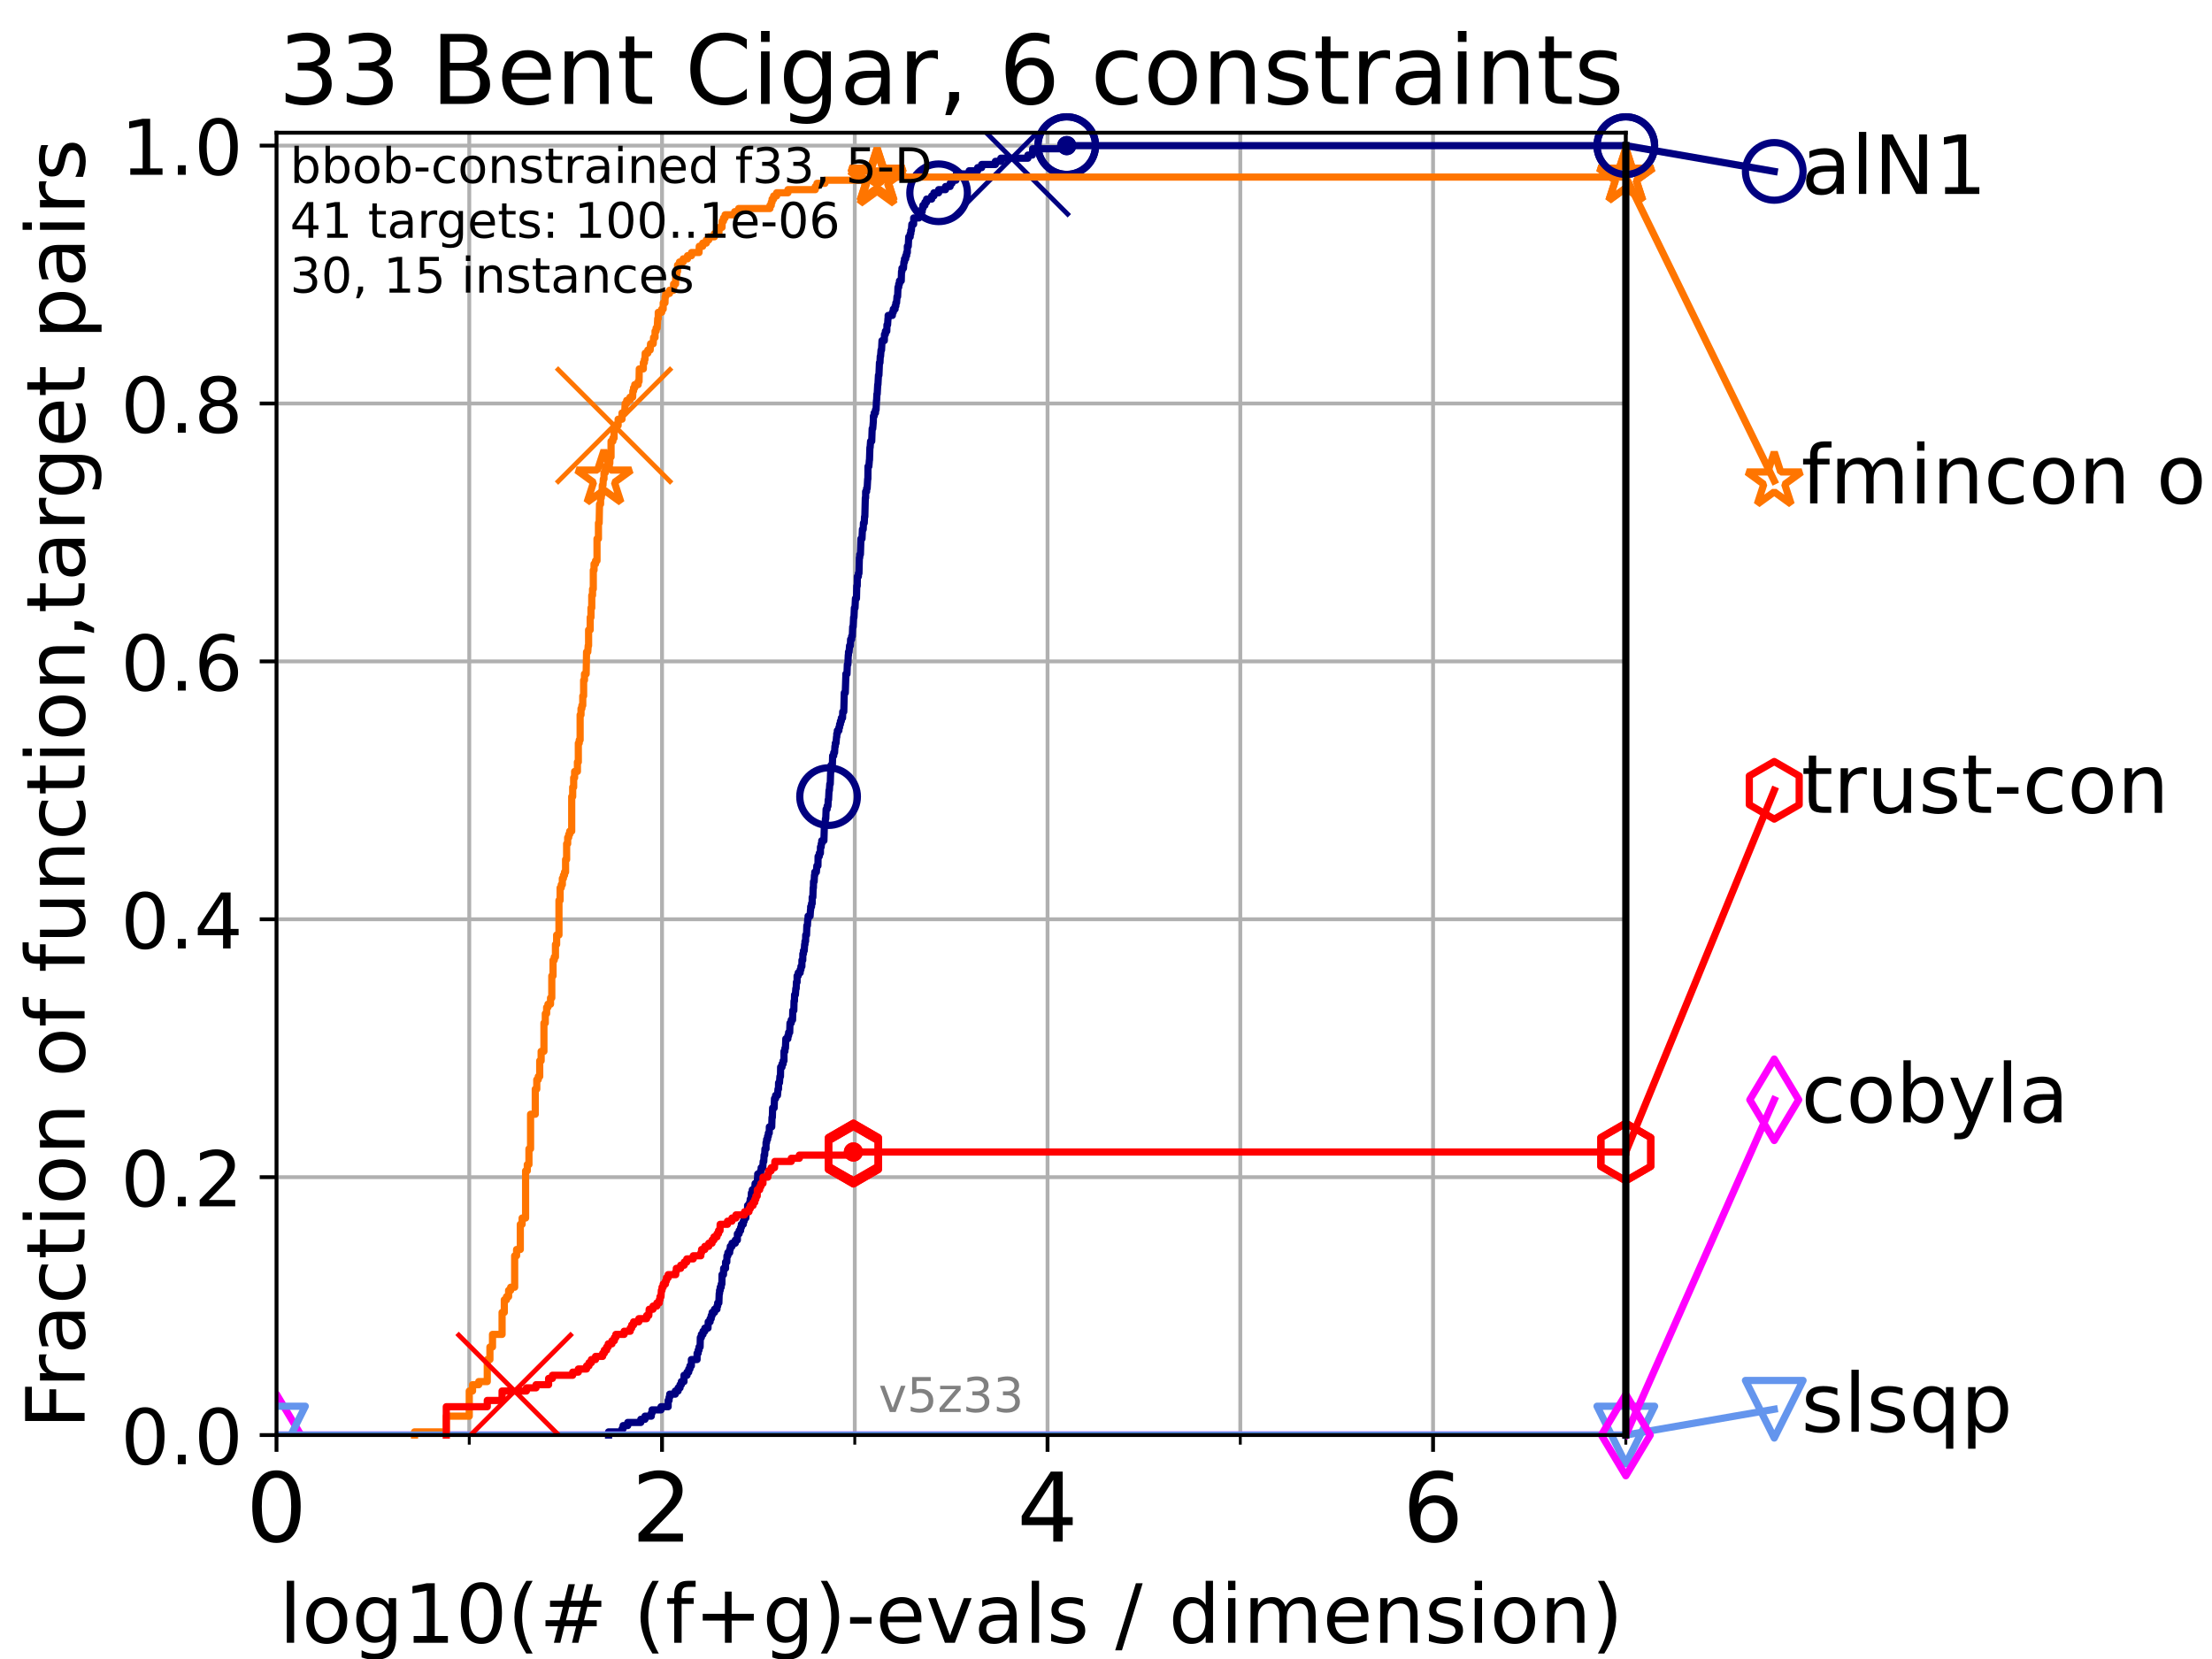 <?xml version="1.0" encoding="utf-8" standalone="no"?>
<!DOCTYPE svg PUBLIC "-//W3C//DTD SVG 1.1//EN"
  "http://www.w3.org/Graphics/SVG/1.1/DTD/svg11.dtd">
<!-- Created with matplotlib (https://matplotlib.org/) -->
<svg height="345.6pt" version="1.1" viewBox="0 0 460.8 345.6" width="460.8pt" xmlns="http://www.w3.org/2000/svg" xmlns:xlink="http://www.w3.org/1999/xlink">
 <defs>
  <style type="text/css">*{stroke-linecap:butt;stroke-linejoin:round;}</style>
 </defs>
 <g id="figure_1">
  <g id="patch_1">
   <path d="M 0 345.6 
L 460.8 345.6 
L 460.8 0 
L 0 0 
z
" style="fill:#ffffff;"/>
  </g>
  <g id="axes_1">
   <g id="patch_2">
    <path d="M 57.6 298.944 
L 338.688 298.944 
L 338.688 27.648 
L 57.6 27.648 
z
" style="fill:#ffffff;"/>
   </g>
   <g id="matplotlib.axis_1">
    <g id="xtick_1">
     <g id="line2d_1">
      <path clip-path="url(#p614b58d8ce)" d="M 57.6 298.944 
L 57.6 27.648 
" style="fill:none;stroke:#b0b0b0;stroke-linecap:square;stroke-width:0.8;"/>
     </g>
     <g id="line2d_2">
      <defs>
       <path d="M 0 0 
L 0 3.5 
" id="m109590b34b" style="stroke:#000000;stroke-width:0.8;"/>
      </defs>
      <g>
       <use style="stroke:#000000;stroke-width:0.8;" x="57.6" xlink:href="#m109590b34b" y="298.944"/>
      </g>
     </g>
     <g id="text_1">
      <!-- 0 -->
      <g transform="translate(51.237 321.141)scale(0.2 -0.2)">
       <defs>
        <path d="M 31.781 66.406 
Q 24.172 66.406 20.328 58.906 
Q 16.5 51.422 16.5 36.375 
Q 16.5 21.391 20.328 13.891 
Q 24.172 6.391 31.781 6.391 
Q 39.453 6.391 43.281 13.891 
Q 47.125 21.391 47.125 36.375 
Q 47.125 51.422 43.281 58.906 
Q 39.453 66.406 31.781 66.406 
z
M 31.781 74.219 
Q 44.047 74.219 50.516 64.516 
Q 56.984 54.828 56.984 36.375 
Q 56.984 17.969 50.516 8.266 
Q 44.047 -1.422 31.781 -1.422 
Q 19.531 -1.422 13.062 8.266 
Q 6.594 17.969 6.594 36.375 
Q 6.594 54.828 13.062 64.516 
Q 19.531 74.219 31.781 74.219 
z
" id="DejaVuSans-48"/>
       </defs>
       <use xlink:href="#DejaVuSans-48"/>
      </g>
     </g>
    </g>
    <g id="xtick_2">
     <g id="line2d_3">
      <path clip-path="url(#p614b58d8ce)" d="M 137.911 298.944 
L 137.911 27.648 
" style="fill:none;stroke:#b0b0b0;stroke-linecap:square;stroke-width:0.8;"/>
     </g>
     <g id="line2d_4">
      <g>
       <use style="stroke:#000000;stroke-width:0.8;" x="137.911" xlink:href="#m109590b34b" y="298.944"/>
      </g>
     </g>
     <g id="text_2">
      <!-- 2 -->
      <g transform="translate(131.548 321.141)scale(0.2 -0.2)">
       <defs>
        <path d="M 19.188 8.297 
L 53.609 8.297 
L 53.609 0 
L 7.328 0 
L 7.328 8.297 
Q 12.938 14.109 22.625 23.891 
Q 32.328 33.688 34.812 36.531 
Q 39.547 41.844 41.422 45.531 
Q 43.312 49.219 43.312 52.781 
Q 43.312 58.594 39.234 62.25 
Q 35.156 65.922 28.609 65.922 
Q 23.969 65.922 18.812 64.312 
Q 13.672 62.703 7.812 59.422 
L 7.812 69.391 
Q 13.766 71.781 18.938 73 
Q 24.125 74.219 28.422 74.219 
Q 39.75 74.219 46.484 68.547 
Q 53.219 62.891 53.219 53.422 
Q 53.219 48.922 51.531 44.891 
Q 49.859 40.875 45.406 35.406 
Q 44.188 33.984 37.641 27.219 
Q 31.109 20.453 19.188 8.297 
z
" id="DejaVuSans-50"/>
       </defs>
       <use xlink:href="#DejaVuSans-50"/>
      </g>
     </g>
    </g>
    <g id="xtick_3">
     <g id="line2d_5">
      <path clip-path="url(#p614b58d8ce)" d="M 218.222 298.944 
L 218.222 27.648 
" style="fill:none;stroke:#b0b0b0;stroke-linecap:square;stroke-width:0.8;"/>
     </g>
     <g id="line2d_6">
      <g>
       <use style="stroke:#000000;stroke-width:0.8;" x="218.222" xlink:href="#m109590b34b" y="298.944"/>
      </g>
     </g>
     <g id="text_3">
      <!-- 4 -->
      <g transform="translate(211.859 321.141)scale(0.2 -0.2)">
       <defs>
        <path d="M 37.797 64.312 
L 12.891 25.391 
L 37.797 25.391 
z
M 35.203 72.906 
L 47.609 72.906 
L 47.609 25.391 
L 58.016 25.391 
L 58.016 17.188 
L 47.609 17.188 
L 47.609 0 
L 37.797 0 
L 37.797 17.188 
L 4.891 17.188 
L 4.891 26.703 
z
" id="DejaVuSans-52"/>
       </defs>
       <use xlink:href="#DejaVuSans-52"/>
      </g>
     </g>
    </g>
    <g id="xtick_4">
     <g id="line2d_7">
      <path clip-path="url(#p614b58d8ce)" d="M 298.533 298.944 
L 298.533 27.648 
" style="fill:none;stroke:#b0b0b0;stroke-linecap:square;stroke-width:0.8;"/>
     </g>
     <g id="line2d_8">
      <g>
       <use style="stroke:#000000;stroke-width:0.8;" x="298.533" xlink:href="#m109590b34b" y="298.944"/>
      </g>
     </g>
     <g id="text_4">
      <!-- 6 -->
      <g transform="translate(292.17 321.141)scale(0.2 -0.2)">
       <defs>
        <path d="M 33.016 40.375 
Q 26.375 40.375 22.484 35.828 
Q 18.609 31.297 18.609 23.391 
Q 18.609 15.531 22.484 10.953 
Q 26.375 6.391 33.016 6.391 
Q 39.656 6.391 43.531 10.953 
Q 47.406 15.531 47.406 23.391 
Q 47.406 31.297 43.531 35.828 
Q 39.656 40.375 33.016 40.375 
z
M 52.594 71.297 
L 52.594 62.312 
Q 48.875 64.062 45.094 64.984 
Q 41.312 65.922 37.594 65.922 
Q 27.828 65.922 22.672 59.328 
Q 17.531 52.734 16.797 39.406 
Q 19.672 43.656 24.016 45.922 
Q 28.375 48.188 33.594 48.188 
Q 44.578 48.188 50.953 41.516 
Q 57.328 34.859 57.328 23.391 
Q 57.328 12.156 50.688 5.359 
Q 44.047 -1.422 33.016 -1.422 
Q 20.359 -1.422 13.672 8.266 
Q 6.984 17.969 6.984 36.375 
Q 6.984 53.656 15.188 63.938 
Q 23.391 74.219 37.203 74.219 
Q 40.922 74.219 44.703 73.484 
Q 48.484 72.75 52.594 71.297 
z
" id="DejaVuSans-54"/>
       </defs>
       <use xlink:href="#DejaVuSans-54"/>
      </g>
     </g>
    </g>
    <g id="xtick_5">
     <g id="line2d_9">
      <path clip-path="url(#p614b58d8ce)" d="M 97.755 298.944 
L 97.755 27.648 
" style="fill:none;stroke:#b0b0b0;stroke-linecap:square;stroke-width:0.8;"/>
     </g>
     <g id="line2d_10">
      <defs>
       <path d="M 0 0 
L 0 2 
" id="m84745f677d" style="stroke:#000000;stroke-width:0.6;"/>
      </defs>
      <g>
       <use style="stroke:#000000;stroke-width:0.6;" x="97.755" xlink:href="#m84745f677d" y="298.944"/>
      </g>
     </g>
    </g>
    <g id="xtick_6">
     <g id="line2d_11">
      <path clip-path="url(#p614b58d8ce)" d="M 178.066 298.944 
L 178.066 27.648 
" style="fill:none;stroke:#b0b0b0;stroke-linecap:square;stroke-width:0.8;"/>
     </g>
     <g id="line2d_12">
      <g>
       <use style="stroke:#000000;stroke-width:0.6;" x="178.066" xlink:href="#m84745f677d" y="298.944"/>
      </g>
     </g>
    </g>
    <g id="xtick_7">
     <g id="line2d_13">
      <path clip-path="url(#p614b58d8ce)" d="M 258.377 298.944 
L 258.377 27.648 
" style="fill:none;stroke:#b0b0b0;stroke-linecap:square;stroke-width:0.8;"/>
     </g>
     <g id="line2d_14">
      <g>
       <use style="stroke:#000000;stroke-width:0.6;" x="258.377" xlink:href="#m84745f677d" y="298.944"/>
      </g>
     </g>
    </g>
    <g id="xtick_8">
     <g id="line2d_15">
      <path clip-path="url(#p614b58d8ce)" d="M 338.688 298.944 
L 338.688 27.648 
" style="fill:none;stroke:#b0b0b0;stroke-linecap:square;stroke-width:0.8;"/>
     </g>
     <g id="line2d_16">
      <g>
       <use style="stroke:#000000;stroke-width:0.6;" x="338.688" xlink:href="#m84745f677d" y="298.944"/>
      </g>
     </g>
    </g>
    <g id="text_5">
     <!-- log10(# (f+g)-evals / dimension) -->
     <g transform="translate(58.145 342.218)scale(0.17 -0.17)">
      <defs>
       <path d="M 9.422 75.984 
L 18.406 75.984 
L 18.406 0 
L 9.422 0 
z
" id="DejaVuSans-108"/>
       <path d="M 30.609 48.391 
Q 23.391 48.391 19.188 42.75 
Q 14.984 37.109 14.984 27.297 
Q 14.984 17.484 19.156 11.844 
Q 23.344 6.203 30.609 6.203 
Q 37.797 6.203 41.984 11.859 
Q 46.188 17.531 46.188 27.297 
Q 46.188 37.016 41.984 42.703 
Q 37.797 48.391 30.609 48.391 
z
M 30.609 56 
Q 42.328 56 49.016 48.375 
Q 55.719 40.766 55.719 27.297 
Q 55.719 13.875 49.016 6.219 
Q 42.328 -1.422 30.609 -1.422 
Q 18.844 -1.422 12.172 6.219 
Q 5.516 13.875 5.516 27.297 
Q 5.516 40.766 12.172 48.375 
Q 18.844 56 30.609 56 
z
" id="DejaVuSans-111"/>
       <path d="M 45.406 27.984 
Q 45.406 37.75 41.375 43.109 
Q 37.359 48.484 30.078 48.484 
Q 22.859 48.484 18.828 43.109 
Q 14.797 37.75 14.797 27.984 
Q 14.797 18.266 18.828 12.891 
Q 22.859 7.516 30.078 7.516 
Q 37.359 7.516 41.375 12.891 
Q 45.406 18.266 45.406 27.984 
z
M 54.391 6.781 
Q 54.391 -7.172 48.188 -13.984 
Q 42 -20.797 29.203 -20.797 
Q 24.469 -20.797 20.266 -20.094 
Q 16.062 -19.391 12.109 -17.922 
L 12.109 -9.188 
Q 16.062 -11.328 19.922 -12.344 
Q 23.781 -13.375 27.781 -13.375 
Q 36.625 -13.375 41.016 -8.766 
Q 45.406 -4.156 45.406 5.172 
L 45.406 9.625 
Q 42.625 4.781 38.281 2.391 
Q 33.938 0 27.875 0 
Q 17.828 0 11.672 7.656 
Q 5.516 15.328 5.516 27.984 
Q 5.516 40.672 11.672 48.328 
Q 17.828 56 27.875 56 
Q 33.938 56 38.281 53.609 
Q 42.625 51.219 45.406 46.391 
L 45.406 54.688 
L 54.391 54.688 
z
" id="DejaVuSans-103"/>
       <path d="M 12.406 8.297 
L 28.516 8.297 
L 28.516 63.922 
L 10.984 60.406 
L 10.984 69.391 
L 28.422 72.906 
L 38.281 72.906 
L 38.281 8.297 
L 54.391 8.297 
L 54.391 0 
L 12.406 0 
z
" id="DejaVuSans-49"/>
       <path d="M 31 75.875 
Q 24.469 64.656 21.281 53.656 
Q 18.109 42.672 18.109 31.391 
Q 18.109 20.125 21.312 9.062 
Q 24.516 -2 31 -13.188 
L 23.188 -13.188 
Q 15.875 -1.703 12.234 9.375 
Q 8.594 20.453 8.594 31.391 
Q 8.594 42.281 12.203 53.312 
Q 15.828 64.359 23.188 75.875 
z
" id="DejaVuSans-40"/>
       <path d="M 51.125 44 
L 36.922 44 
L 32.812 27.688 
L 47.125 27.688 
z
M 43.797 71.781 
L 38.719 51.516 
L 52.984 51.516 
L 58.109 71.781 
L 65.922 71.781 
L 60.891 51.516 
L 76.125 51.516 
L 76.125 44 
L 58.984 44 
L 54.984 27.688 
L 70.516 27.688 
L 70.516 20.219 
L 53.078 20.219 
L 48 0 
L 40.188 0 
L 45.219 20.219 
L 30.906 20.219 
L 25.875 0 
L 18.016 0 
L 23.094 20.219 
L 7.719 20.219 
L 7.719 27.688 
L 24.906 27.688 
L 29 44 
L 13.281 44 
L 13.281 51.516 
L 30.906 51.516 
L 35.891 71.781 
z
" id="DejaVuSans-35"/>
       <path id="DejaVuSans-32"/>
       <path d="M 37.109 75.984 
L 37.109 68.5 
L 28.516 68.5 
Q 23.688 68.5 21.797 66.547 
Q 19.922 64.594 19.922 59.516 
L 19.922 54.688 
L 34.719 54.688 
L 34.719 47.703 
L 19.922 47.703 
L 19.922 0 
L 10.891 0 
L 10.891 47.703 
L 2.297 47.703 
L 2.297 54.688 
L 10.891 54.688 
L 10.891 58.5 
Q 10.891 67.625 15.141 71.797 
Q 19.391 75.984 28.609 75.984 
z
" id="DejaVuSans-102"/>
       <path d="M 46 62.703 
L 46 35.5 
L 73.188 35.5 
L 73.188 27.203 
L 46 27.203 
L 46 0 
L 37.797 0 
L 37.797 27.203 
L 10.594 27.203 
L 10.594 35.5 
L 37.797 35.5 
L 37.797 62.703 
z
" id="DejaVuSans-43"/>
       <path d="M 8.016 75.875 
L 15.828 75.875 
Q 23.141 64.359 26.781 53.312 
Q 30.422 42.281 30.422 31.391 
Q 30.422 20.453 26.781 9.375 
Q 23.141 -1.703 15.828 -13.188 
L 8.016 -13.188 
Q 14.5 -2 17.703 9.062 
Q 20.906 20.125 20.906 31.391 
Q 20.906 42.672 17.703 53.656 
Q 14.5 64.656 8.016 75.875 
z
" id="DejaVuSans-41"/>
       <path d="M 4.891 31.391 
L 31.203 31.391 
L 31.203 23.391 
L 4.891 23.391 
z
" id="DejaVuSans-45"/>
       <path d="M 56.203 29.594 
L 56.203 25.203 
L 14.891 25.203 
Q 15.484 15.922 20.484 11.062 
Q 25.484 6.203 34.422 6.203 
Q 39.594 6.203 44.453 7.469 
Q 49.312 8.734 54.109 11.281 
L 54.109 2.781 
Q 49.266 0.734 44.188 -0.344 
Q 39.109 -1.422 33.891 -1.422 
Q 20.797 -1.422 13.156 6.188 
Q 5.516 13.812 5.516 26.812 
Q 5.516 40.234 12.766 48.109 
Q 20.016 56 32.328 56 
Q 43.359 56 49.781 48.891 
Q 56.203 41.797 56.203 29.594 
z
M 47.219 32.234 
Q 47.125 39.594 43.094 43.984 
Q 39.062 48.391 32.422 48.391 
Q 24.906 48.391 20.391 44.141 
Q 15.875 39.891 15.188 32.172 
z
" id="DejaVuSans-101"/>
       <path d="M 2.984 54.688 
L 12.5 54.688 
L 29.594 8.797 
L 46.688 54.688 
L 56.203 54.688 
L 35.688 0 
L 23.484 0 
z
" id="DejaVuSans-118"/>
       <path d="M 34.281 27.484 
Q 23.391 27.484 19.188 25 
Q 14.984 22.516 14.984 16.5 
Q 14.984 11.719 18.141 8.906 
Q 21.297 6.109 26.703 6.109 
Q 34.188 6.109 38.703 11.406 
Q 43.219 16.703 43.219 25.484 
L 43.219 27.484 
z
M 52.203 31.203 
L 52.203 0 
L 43.219 0 
L 43.219 8.297 
Q 40.141 3.328 35.547 0.953 
Q 30.953 -1.422 24.312 -1.422 
Q 15.922 -1.422 10.953 3.297 
Q 6 8.016 6 15.922 
Q 6 25.141 12.172 29.828 
Q 18.359 34.516 30.609 34.516 
L 43.219 34.516 
L 43.219 35.406 
Q 43.219 41.609 39.141 45 
Q 35.062 48.391 27.688 48.391 
Q 23 48.391 18.547 47.266 
Q 14.109 46.141 10.016 43.891 
L 10.016 52.203 
Q 14.938 54.109 19.578 55.047 
Q 24.219 56 28.609 56 
Q 40.484 56 46.344 49.844 
Q 52.203 43.703 52.203 31.203 
z
" id="DejaVuSans-97"/>
       <path d="M 44.281 53.078 
L 44.281 44.578 
Q 40.484 46.531 36.375 47.5 
Q 32.281 48.484 27.875 48.484 
Q 21.188 48.484 17.844 46.438 
Q 14.5 44.391 14.5 40.281 
Q 14.5 37.156 16.891 35.375 
Q 19.281 33.594 26.516 31.984 
L 29.594 31.297 
Q 39.156 29.25 43.188 25.516 
Q 47.219 21.781 47.219 15.094 
Q 47.219 7.469 41.188 3.016 
Q 35.156 -1.422 24.609 -1.422 
Q 20.219 -1.422 15.453 -0.562 
Q 10.688 0.297 5.422 2 
L 5.422 11.281 
Q 10.406 8.688 15.234 7.391 
Q 20.062 6.109 24.812 6.109 
Q 31.156 6.109 34.562 8.281 
Q 37.984 10.453 37.984 14.406 
Q 37.984 18.062 35.516 20.016 
Q 33.062 21.969 24.703 23.781 
L 21.578 24.516 
Q 13.234 26.266 9.516 29.906 
Q 5.812 33.547 5.812 39.891 
Q 5.812 47.609 11.281 51.797 
Q 16.75 56 26.812 56 
Q 31.781 56 36.172 55.266 
Q 40.578 54.547 44.281 53.078 
z
" id="DejaVuSans-115"/>
       <path d="M 25.391 72.906 
L 33.688 72.906 
L 8.297 -9.281 
L 0 -9.281 
z
" id="DejaVuSans-47"/>
       <path d="M 45.406 46.391 
L 45.406 75.984 
L 54.391 75.984 
L 54.391 0 
L 45.406 0 
L 45.406 8.203 
Q 42.578 3.328 38.25 0.953 
Q 33.938 -1.422 27.875 -1.422 
Q 17.969 -1.422 11.734 6.484 
Q 5.516 14.406 5.516 27.297 
Q 5.516 40.188 11.734 48.094 
Q 17.969 56 27.875 56 
Q 33.938 56 38.25 53.625 
Q 42.578 51.266 45.406 46.391 
z
M 14.797 27.297 
Q 14.797 17.391 18.875 11.75 
Q 22.953 6.109 30.078 6.109 
Q 37.203 6.109 41.297 11.75 
Q 45.406 17.391 45.406 27.297 
Q 45.406 37.203 41.297 42.844 
Q 37.203 48.484 30.078 48.484 
Q 22.953 48.484 18.875 42.844 
Q 14.797 37.203 14.797 27.297 
z
" id="DejaVuSans-100"/>
       <path d="M 9.422 54.688 
L 18.406 54.688 
L 18.406 0 
L 9.422 0 
z
M 9.422 75.984 
L 18.406 75.984 
L 18.406 64.594 
L 9.422 64.594 
z
" id="DejaVuSans-105"/>
       <path d="M 52 44.188 
Q 55.375 50.25 60.062 53.125 
Q 64.75 56 71.094 56 
Q 79.641 56 84.281 50.016 
Q 88.922 44.047 88.922 33.016 
L 88.922 0 
L 79.891 0 
L 79.891 32.719 
Q 79.891 40.578 77.094 44.375 
Q 74.312 48.188 68.609 48.188 
Q 61.625 48.188 57.562 43.547 
Q 53.516 38.922 53.516 30.906 
L 53.516 0 
L 44.484 0 
L 44.484 32.719 
Q 44.484 40.625 41.703 44.406 
Q 38.922 48.188 33.109 48.188 
Q 26.219 48.188 22.156 43.531 
Q 18.109 38.875 18.109 30.906 
L 18.109 0 
L 9.078 0 
L 9.078 54.688 
L 18.109 54.688 
L 18.109 46.188 
Q 21.188 51.219 25.484 53.609 
Q 29.781 56 35.688 56 
Q 41.656 56 45.828 52.969 
Q 50 49.953 52 44.188 
z
" id="DejaVuSans-109"/>
       <path d="M 54.891 33.016 
L 54.891 0 
L 45.906 0 
L 45.906 32.719 
Q 45.906 40.484 42.875 44.328 
Q 39.844 48.188 33.797 48.188 
Q 26.516 48.188 22.312 43.547 
Q 18.109 38.922 18.109 30.906 
L 18.109 0 
L 9.078 0 
L 9.078 54.688 
L 18.109 54.688 
L 18.109 46.188 
Q 21.344 51.125 25.703 53.562 
Q 30.078 56 35.797 56 
Q 45.219 56 50.047 50.172 
Q 54.891 44.344 54.891 33.016 
z
" id="DejaVuSans-110"/>
      </defs>
      <use xlink:href="#DejaVuSans-108"/>
      <use x="27.783" xlink:href="#DejaVuSans-111"/>
      <use x="88.965" xlink:href="#DejaVuSans-103"/>
      <use x="152.441" xlink:href="#DejaVuSans-49"/>
      <use x="216.064" xlink:href="#DejaVuSans-48"/>
      <use x="279.688" xlink:href="#DejaVuSans-40"/>
      <use x="318.701" xlink:href="#DejaVuSans-35"/>
      <use x="402.49" xlink:href="#DejaVuSans-32"/>
      <use x="434.277" xlink:href="#DejaVuSans-40"/>
      <use x="473.291" xlink:href="#DejaVuSans-102"/>
      <use x="508.496" xlink:href="#DejaVuSans-43"/>
      <use x="592.285" xlink:href="#DejaVuSans-103"/>
      <use x="655.762" xlink:href="#DejaVuSans-41"/>
      <use x="694.775" xlink:href="#DejaVuSans-45"/>
      <use x="730.859" xlink:href="#DejaVuSans-101"/>
      <use x="792.383" xlink:href="#DejaVuSans-118"/>
      <use x="851.562" xlink:href="#DejaVuSans-97"/>
      <use x="912.842" xlink:href="#DejaVuSans-108"/>
      <use x="940.625" xlink:href="#DejaVuSans-115"/>
      <use x="992.725" xlink:href="#DejaVuSans-32"/>
      <use x="1024.512" xlink:href="#DejaVuSans-47"/>
      <use x="1058.203" xlink:href="#DejaVuSans-32"/>
      <use x="1089.99" xlink:href="#DejaVuSans-100"/>
      <use x="1153.467" xlink:href="#DejaVuSans-105"/>
      <use x="1181.25" xlink:href="#DejaVuSans-109"/>
      <use x="1278.662" xlink:href="#DejaVuSans-101"/>
      <use x="1340.186" xlink:href="#DejaVuSans-110"/>
      <use x="1403.564" xlink:href="#DejaVuSans-115"/>
      <use x="1455.664" xlink:href="#DejaVuSans-105"/>
      <use x="1483.447" xlink:href="#DejaVuSans-111"/>
      <use x="1544.629" xlink:href="#DejaVuSans-110"/>
      <use x="1608.008" xlink:href="#DejaVuSans-41"/>
     </g>
    </g>
   </g>
   <g id="matplotlib.axis_2">
    <g id="ytick_1">
     <g id="line2d_17">
      <path clip-path="url(#p614b58d8ce)" d="M 57.6 298.944 
L 338.688 298.944 
" style="fill:none;stroke:#b0b0b0;stroke-linecap:square;stroke-width:0.8;"/>
     </g>
     <g id="line2d_18">
      <defs>
       <path d="M 0 0 
L -3.5 0 
" id="md4a47738dd" style="stroke:#000000;stroke-width:0.8;"/>
      </defs>
      <g>
       <use style="stroke:#000000;stroke-width:0.8;" x="57.6" xlink:href="#md4a47738dd" y="298.944"/>
      </g>
     </g>
     <g id="text_6">
      <!-- 0.0 -->
      <g transform="translate(25.155 305.023)scale(0.16 -0.16)">
       <defs>
        <path d="M 10.688 12.406 
L 21 12.406 
L 21 0 
L 10.688 0 
z
" id="DejaVuSans-46"/>
       </defs>
       <use xlink:href="#DejaVuSans-48"/>
       <use x="63.623" xlink:href="#DejaVuSans-46"/>
       <use x="95.41" xlink:href="#DejaVuSans-48"/>
      </g>
     </g>
    </g>
    <g id="ytick_2">
     <g id="line2d_19">
      <path clip-path="url(#p614b58d8ce)" d="M 57.6 245.222 
L 338.688 245.222 
" style="fill:none;stroke:#b0b0b0;stroke-linecap:square;stroke-width:0.8;"/>
     </g>
     <g id="line2d_20">
      <g>
       <use style="stroke:#000000;stroke-width:0.8;" x="57.6" xlink:href="#md4a47738dd" y="245.222"/>
      </g>
     </g>
     <g id="text_7">
      <!-- 0.2 -->
      <g transform="translate(25.155 251.301)scale(0.16 -0.16)">
       <use xlink:href="#DejaVuSans-48"/>
       <use x="63.623" xlink:href="#DejaVuSans-46"/>
       <use x="95.41" xlink:href="#DejaVuSans-50"/>
      </g>
     </g>
    </g>
    <g id="ytick_3">
     <g id="line2d_21">
      <path clip-path="url(#p614b58d8ce)" d="M 57.6 191.5 
L 338.688 191.5 
" style="fill:none;stroke:#b0b0b0;stroke-linecap:square;stroke-width:0.8;"/>
     </g>
     <g id="line2d_22">
      <g>
       <use style="stroke:#000000;stroke-width:0.8;" x="57.6" xlink:href="#md4a47738dd" y="191.5"/>
      </g>
     </g>
     <g id="text_8">
      <!-- 0.4 -->
      <g transform="translate(25.155 197.579)scale(0.16 -0.16)">
       <use xlink:href="#DejaVuSans-48"/>
       <use x="63.623" xlink:href="#DejaVuSans-46"/>
       <use x="95.41" xlink:href="#DejaVuSans-52"/>
      </g>
     </g>
    </g>
    <g id="ytick_4">
     <g id="line2d_23">
      <path clip-path="url(#p614b58d8ce)" d="M 57.6 137.778 
L 338.688 137.778 
" style="fill:none;stroke:#b0b0b0;stroke-linecap:square;stroke-width:0.8;"/>
     </g>
     <g id="line2d_24">
      <g>
       <use style="stroke:#000000;stroke-width:0.8;" x="57.6" xlink:href="#md4a47738dd" y="137.778"/>
      </g>
     </g>
     <g id="text_9">
      <!-- 0.6 -->
      <g transform="translate(25.155 143.857)scale(0.16 -0.16)">
       <use xlink:href="#DejaVuSans-48"/>
       <use x="63.623" xlink:href="#DejaVuSans-46"/>
       <use x="95.41" xlink:href="#DejaVuSans-54"/>
      </g>
     </g>
    </g>
    <g id="ytick_5">
     <g id="line2d_25">
      <path clip-path="url(#p614b58d8ce)" d="M 57.6 84.056 
L 338.688 84.056 
" style="fill:none;stroke:#b0b0b0;stroke-linecap:square;stroke-width:0.8;"/>
     </g>
     <g id="line2d_26">
      <g>
       <use style="stroke:#000000;stroke-width:0.8;" x="57.6" xlink:href="#md4a47738dd" y="84.056"/>
      </g>
     </g>
     <g id="text_10">
      <!-- 0.8 -->
      <g transform="translate(25.155 90.135)scale(0.16 -0.16)">
       <defs>
        <path d="M 31.781 34.625 
Q 24.75 34.625 20.719 30.859 
Q 16.703 27.094 16.703 20.516 
Q 16.703 13.922 20.719 10.156 
Q 24.75 6.391 31.781 6.391 
Q 38.812 6.391 42.859 10.172 
Q 46.922 13.969 46.922 20.516 
Q 46.922 27.094 42.891 30.859 
Q 38.875 34.625 31.781 34.625 
z
M 21.922 38.812 
Q 15.578 40.375 12.031 44.719 
Q 8.5 49.078 8.5 55.328 
Q 8.5 64.062 14.719 69.141 
Q 20.953 74.219 31.781 74.219 
Q 42.672 74.219 48.875 69.141 
Q 55.078 64.062 55.078 55.328 
Q 55.078 49.078 51.531 44.719 
Q 48 40.375 41.703 38.812 
Q 48.828 37.156 52.797 32.312 
Q 56.781 27.484 56.781 20.516 
Q 56.781 9.906 50.312 4.234 
Q 43.844 -1.422 31.781 -1.422 
Q 19.734 -1.422 13.25 4.234 
Q 6.781 9.906 6.781 20.516 
Q 6.781 27.484 10.781 32.312 
Q 14.797 37.156 21.922 38.812 
z
M 18.312 54.391 
Q 18.312 48.734 21.844 45.562 
Q 25.391 42.391 31.781 42.391 
Q 38.141 42.391 41.719 45.562 
Q 45.312 48.734 45.312 54.391 
Q 45.312 60.062 41.719 63.234 
Q 38.141 66.406 31.781 66.406 
Q 25.391 66.406 21.844 63.234 
Q 18.312 60.062 18.312 54.391 
z
" id="DejaVuSans-56"/>
       </defs>
       <use xlink:href="#DejaVuSans-48"/>
       <use x="63.623" xlink:href="#DejaVuSans-46"/>
       <use x="95.41" xlink:href="#DejaVuSans-56"/>
      </g>
     </g>
    </g>
    <g id="ytick_6">
     <g id="line2d_27">
      <path clip-path="url(#p614b58d8ce)" d="M 57.6 30.334 
L 338.688 30.334 
" style="fill:none;stroke:#b0b0b0;stroke-linecap:square;stroke-width:0.8;"/>
     </g>
     <g id="line2d_28">
      <g>
       <use style="stroke:#000000;stroke-width:0.8;" x="57.6" xlink:href="#md4a47738dd" y="30.334"/>
      </g>
     </g>
     <g id="text_11">
      <!-- 1.0 -->
      <g transform="translate(25.155 36.413)scale(0.16 -0.16)">
       <use xlink:href="#DejaVuSans-49"/>
       <use x="63.623" xlink:href="#DejaVuSans-46"/>
       <use x="95.41" xlink:href="#DejaVuSans-48"/>
      </g>
     </g>
    </g>
    <g id="text_12">
     <!-- Fraction of function,target pairs -->
     <g transform="translate(17.62 297.681)rotate(-90)scale(0.17 -0.17)">
      <defs>
       <path d="M 9.812 72.906 
L 51.703 72.906 
L 51.703 64.594 
L 19.672 64.594 
L 19.672 43.109 
L 48.578 43.109 
L 48.578 34.812 
L 19.672 34.812 
L 19.672 0 
L 9.812 0 
z
" id="DejaVuSans-70"/>
       <path d="M 41.109 46.297 
Q 39.594 47.172 37.812 47.578 
Q 36.031 48 33.891 48 
Q 26.266 48 22.188 43.047 
Q 18.109 38.094 18.109 28.812 
L 18.109 0 
L 9.078 0 
L 9.078 54.688 
L 18.109 54.688 
L 18.109 46.188 
Q 20.953 51.172 25.484 53.578 
Q 30.031 56 36.531 56 
Q 37.453 56 38.578 55.875 
Q 39.703 55.766 41.062 55.516 
z
" id="DejaVuSans-114"/>
       <path d="M 48.781 52.594 
L 48.781 44.188 
Q 44.969 46.297 41.141 47.344 
Q 37.312 48.391 33.406 48.391 
Q 24.656 48.391 19.812 42.844 
Q 14.984 37.312 14.984 27.297 
Q 14.984 17.281 19.812 11.734 
Q 24.656 6.203 33.406 6.203 
Q 37.312 6.203 41.141 7.25 
Q 44.969 8.297 48.781 10.406 
L 48.781 2.094 
Q 45.016 0.344 40.984 -0.531 
Q 36.969 -1.422 32.422 -1.422 
Q 20.062 -1.422 12.781 6.344 
Q 5.516 14.109 5.516 27.297 
Q 5.516 40.672 12.859 48.328 
Q 20.219 56 33.016 56 
Q 37.156 56 41.109 55.141 
Q 45.062 54.297 48.781 52.594 
z
" id="DejaVuSans-99"/>
       <path d="M 18.312 70.219 
L 18.312 54.688 
L 36.812 54.688 
L 36.812 47.703 
L 18.312 47.703 
L 18.312 18.016 
Q 18.312 11.328 20.141 9.422 
Q 21.969 7.516 27.594 7.516 
L 36.812 7.516 
L 36.812 0 
L 27.594 0 
Q 17.188 0 13.234 3.875 
Q 9.281 7.766 9.281 18.016 
L 9.281 47.703 
L 2.688 47.703 
L 2.688 54.688 
L 9.281 54.688 
L 9.281 70.219 
z
" id="DejaVuSans-116"/>
       <path d="M 8.5 21.578 
L 8.5 54.688 
L 17.484 54.688 
L 17.484 21.922 
Q 17.484 14.156 20.5 10.266 
Q 23.531 6.391 29.594 6.391 
Q 36.859 6.391 41.078 11.031 
Q 45.312 15.672 45.312 23.688 
L 45.312 54.688 
L 54.297 54.688 
L 54.297 0 
L 45.312 0 
L 45.312 8.406 
Q 42.047 3.422 37.719 1 
Q 33.406 -1.422 27.688 -1.422 
Q 18.266 -1.422 13.375 4.438 
Q 8.5 10.297 8.5 21.578 
z
M 31.109 56 
z
" id="DejaVuSans-117"/>
       <path d="M 11.719 12.406 
L 22.016 12.406 
L 22.016 4 
L 14.016 -11.625 
L 7.719 -11.625 
L 11.719 4 
z
" id="DejaVuSans-44"/>
       <path d="M 18.109 8.203 
L 18.109 -20.797 
L 9.078 -20.797 
L 9.078 54.688 
L 18.109 54.688 
L 18.109 46.391 
Q 20.953 51.266 25.266 53.625 
Q 29.594 56 35.594 56 
Q 45.562 56 51.781 48.094 
Q 58.016 40.188 58.016 27.297 
Q 58.016 14.406 51.781 6.484 
Q 45.562 -1.422 35.594 -1.422 
Q 29.594 -1.422 25.266 0.953 
Q 20.953 3.328 18.109 8.203 
z
M 48.688 27.297 
Q 48.688 37.203 44.609 42.844 
Q 40.531 48.484 33.406 48.484 
Q 26.266 48.484 22.188 42.844 
Q 18.109 37.203 18.109 27.297 
Q 18.109 17.391 22.188 11.75 
Q 26.266 6.109 33.406 6.109 
Q 40.531 6.109 44.609 11.75 
Q 48.688 17.391 48.688 27.297 
z
" id="DejaVuSans-112"/>
      </defs>
      <use xlink:href="#DejaVuSans-70"/>
      <use x="50.27" xlink:href="#DejaVuSans-114"/>
      <use x="91.383" xlink:href="#DejaVuSans-97"/>
      <use x="152.662" xlink:href="#DejaVuSans-99"/>
      <use x="207.643" xlink:href="#DejaVuSans-116"/>
      <use x="246.852" xlink:href="#DejaVuSans-105"/>
      <use x="274.635" xlink:href="#DejaVuSans-111"/>
      <use x="335.816" xlink:href="#DejaVuSans-110"/>
      <use x="399.195" xlink:href="#DejaVuSans-32"/>
      <use x="430.982" xlink:href="#DejaVuSans-111"/>
      <use x="492.164" xlink:href="#DejaVuSans-102"/>
      <use x="527.369" xlink:href="#DejaVuSans-32"/>
      <use x="559.156" xlink:href="#DejaVuSans-102"/>
      <use x="594.361" xlink:href="#DejaVuSans-117"/>
      <use x="657.74" xlink:href="#DejaVuSans-110"/>
      <use x="721.119" xlink:href="#DejaVuSans-99"/>
      <use x="776.1" xlink:href="#DejaVuSans-116"/>
      <use x="815.309" xlink:href="#DejaVuSans-105"/>
      <use x="843.092" xlink:href="#DejaVuSans-111"/>
      <use x="904.273" xlink:href="#DejaVuSans-110"/>
      <use x="967.652" xlink:href="#DejaVuSans-44"/>
      <use x="999.439" xlink:href="#DejaVuSans-116"/>
      <use x="1038.648" xlink:href="#DejaVuSans-97"/>
      <use x="1099.928" xlink:href="#DejaVuSans-114"/>
      <use x="1139.291" xlink:href="#DejaVuSans-103"/>
      <use x="1202.768" xlink:href="#DejaVuSans-101"/>
      <use x="1264.291" xlink:href="#DejaVuSans-116"/>
      <use x="1303.5" xlink:href="#DejaVuSans-32"/>
      <use x="1335.287" xlink:href="#DejaVuSans-112"/>
      <use x="1398.764" xlink:href="#DejaVuSans-97"/>
      <use x="1460.043" xlink:href="#DejaVuSans-105"/>
      <use x="1487.826" xlink:href="#DejaVuSans-114"/>
      <use x="1528.939" xlink:href="#DejaVuSans-115"/>
     </g>
    </g>
   </g>
   <g id="line2d_29">
    <defs>
     <path d="M 0 1.5 
C 0.398 1.5 0.779 1.342 1.061 1.061 
C 1.342 0.779 1.5 0.398 1.5 0 
C 1.5 -0.398 1.342 -0.779 1.061 -1.061 
C 0.779 -1.342 0.398 -1.5 0 -1.5 
C -0.398 -1.5 -0.779 -1.342 -1.061 -1.061 
C -1.342 -0.779 -1.5 -0.398 -1.5 0 
C -1.5 0.398 -1.342 0.779 -1.061 1.061 
C -0.779 1.342 -0.398 1.5 0 1.5 
z
" id="mfc6296598e" style="stroke:#000080;"/>
    </defs>
    <g>
     <use style="fill:#000080;stroke:#000080;" x="222.221" xlink:href="#mfc6296598e" y="30.334"/>
     <use style="fill:#000080;stroke:#000080;" x="222.221" xlink:href="#mfc6296598e" y="30.334"/>
    </g>
   </g>
   <g id="line2d_30">
    <path d="M 126.773 298.944 
L 126.773 298.289 
L 129.574 298.289 
L 129.574 297.634 
L 129.798 297.634 
L 129.798 296.979 
L 130.77 296.979 
L 130.77 296.323 
L 133.488 296.323 
L 133.488 295.668 
L 134.365 295.668 
L 134.365 295.013 
L 135.682 295.013 
L 135.682 294.358 
L 135.839 294.358 
L 135.839 293.703 
L 137.7 293.703 
L 137.7 293.048 
L 139.188 293.048 
L 139.188 291.737 
L 139.382 291.737 
L 139.382 291.082 
L 139.509 291.082 
L 139.509 290.427 
L 140.679 290.427 
L 140.679 289.772 
L 141.264 289.772 
L 141.264 289.117 
L 141.662 289.117 
L 141.662 288.462 
L 141.941 288.462 
L 141.941 287.807 
L 142.486 287.807 
L 142.486 286.496 
L 143.119 286.496 
L 143.119 285.841 
L 143.477 285.841 
L 143.477 285.186 
L 143.729 285.186 
L 143.729 284.531 
L 144.026 284.531 
L 144.026 283.22 
L 145.213 283.22 
L 145.213 281.91 
L 145.441 281.91 
L 145.441 281.255 
L 145.621 281.255 
L 145.621 280.6 
L 145.844 280.6 
L 145.888 278.634 
L 146.107 278.634 
L 146.107 277.979 
L 146.453 277.979 
L 146.453 277.324 
L 146.833 277.324 
L 146.833 276.669 
L 147.49 276.669 
L 147.53 275.359 
L 147.927 275.359 
L 147.927 274.704 
L 148.161 274.704 
L 148.161 274.048 
L 148.354 274.048 
L 148.354 273.393 
L 148.845 273.393 
L 148.845 272.738 
L 149.359 272.738 
L 149.359 272.083 
L 149.504 272.083 
L 149.504 271.428 
L 149.753 271.428 
L 149.824 269.462 
L 149.894 269.462 
L 149.894 268.807 
L 150.034 268.807 
L 150.034 268.152 
L 150.241 268.152 
L 150.241 267.497 
L 150.378 267.497 
L 150.412 265.532 
L 150.716 265.532 
L 150.75 264.221 
L 151.146 264.221 
L 151.146 262.911 
L 151.405 262.911 
L 151.438 261.601 
L 151.629 261.601 
L 151.629 260.946 
L 152.006 260.946 
L 152.006 260.29 
L 152.13 260.29 
L 152.13 259.635 
L 152.497 259.635 
L 152.497 258.98 
L 153.178 258.98 
L 153.178 258.325 
L 153.609 258.325 
L 153.609 257.015 
L 153.974 257.015 
L 153.974 256.36 
L 154.277 256.36 
L 154.277 255.704 
L 154.44 255.704 
L 154.44 255.049 
L 154.841 255.049 
L 154.841 254.394 
L 155.025 254.394 
L 155.025 253.739 
L 155.361 253.739 
L 155.463 252.429 
L 155.742 252.429 
L 155.742 251.118 
L 156.163 251.118 
L 156.163 250.463 
L 156.285 250.463 
L 156.285 249.808 
L 156.479 249.808 
L 156.527 248.498 
L 156.718 248.498 
L 156.718 247.843 
L 157.209 247.843 
L 157.301 246.532 
L 157.731 246.532 
L 157.821 245.222 
L 157.843 245.222 
L 157.843 244.567 
L 158.434 244.567 
L 158.434 243.912 
L 158.562 243.912 
L 158.562 243.257 
L 158.9 243.257 
L 158.984 241.946 
L 159.108 241.946 
L 159.17 240.636 
L 159.294 240.636 
L 159.355 239.326 
L 159.578 239.326 
L 159.578 238.015 
L 159.698 238.015 
L 159.698 237.36 
L 159.897 237.36 
L 159.897 236.705 
L 160.055 236.705 
L 160.055 236.05 
L 160.249 236.05 
L 160.269 234.74 
L 160.765 234.74 
L 160.821 232.774 
L 160.896 232.774 
L 160.952 230.809 
L 161.266 230.809 
L 161.339 228.843 
L 161.574 228.843 
L 161.574 228.188 
L 161.964 228.188 
L 162.069 226.878 
L 162.174 226.878 
L 162.191 225.568 
L 162.381 225.568 
L 162.466 224.257 
L 162.585 224.257 
L 162.619 222.292 
L 162.904 222.292 
L 162.904 221.637 
L 163.136 221.637 
L 163.136 220.982 
L 163.316 220.982 
L 163.316 219.016 
L 163.51 219.016 
L 163.51 218.361 
L 163.622 218.361 
L 163.701 216.396 
L 164.125 216.396 
L 164.125 215.74 
L 164.28 215.74 
L 164.28 215.085 
L 164.509 215.085 
L 164.57 213.12 
L 164.825 213.12 
L 164.825 212.465 
L 165.106 212.465 
L 165.15 210.499 
L 165.368 210.499 
L 165.411 208.534 
L 165.497 208.534 
L 165.526 207.224 
L 165.697 207.224 
L 165.782 205.913 
L 165.866 205.913 
L 165.908 204.603 
L 166.048 204.603 
L 166.048 203.293 
L 166.283 203.293 
L 166.283 202.638 
L 166.689 202.638 
L 166.689 201.982 
L 166.849 201.982 
L 166.849 201.327 
L 167.047 201.327 
L 167.06 200.017 
L 167.23 200.017 
L 167.243 198.707 
L 167.372 198.707 
L 167.372 198.052 
L 167.539 198.052 
L 167.615 196.741 
L 167.691 196.741 
L 167.691 196.086 
L 167.817 196.086 
L 167.842 194.776 
L 168.017 194.776 
L 168.079 192.81 
L 168.202 192.81 
L 168.263 191.5 
L 168.337 191.5 
L 168.337 190.845 
L 168.758 190.845 
L 168.841 189.535 
L 168.877 189.535 
L 168.877 188.879 
L 169.053 188.879 
L 169.053 188.224 
L 169.193 188.224 
L 169.193 186.914 
L 169.331 186.914 
L 169.389 184.949 
L 169.446 184.949 
L 169.469 183.638 
L 169.605 183.638 
L 169.662 182.328 
L 169.73 182.328 
L 169.73 181.673 
L 170.064 181.673 
L 170.163 180.363 
L 170.392 180.363 
L 170.424 178.397 
L 170.671 178.397 
L 170.671 177.742 
L 170.904 177.742 
L 170.915 176.432 
L 171.072 176.432 
L 171.072 175.777 
L 171.186 175.777 
L 171.186 175.121 
L 171.636 175.121 
L 171.736 171.846 
L 171.886 171.846 
L 171.955 170.535 
L 172.025 170.535 
L 172.094 168.57 
L 172.308 168.57 
L 172.308 167.915 
L 172.482 167.915 
L 172.53 166.604 
L 172.607 166.604 
L 172.702 164.639 
L 172.777 164.639 
L 172.853 163.329 
L 172.956 163.329 
L 173.04 160.708 
L 173.105 160.708 
L 173.124 159.398 
L 173.399 159.398 
L 173.454 157.432 
L 173.68 157.432 
L 173.68 156.777 
L 173.858 156.777 
L 173.929 155.467 
L 174.008 155.467 
L 174.008 154.812 
L 174.157 154.812 
L 174.262 153.502 
L 174.314 153.502 
L 174.314 152.846 
L 174.434 152.846 
L 174.434 152.191 
L 174.758 152.191 
L 174.758 151.536 
L 174.901 151.536 
L 174.901 150.881 
L 175.075 150.881 
L 175.075 150.226 
L 175.265 150.226 
L 175.265 149.571 
L 175.517 149.571 
L 175.557 148.26 
L 175.773 148.26 
L 175.877 144.33 
L 176.089 144.33 
L 176.198 141.054 
L 176.206 141.054 
L 176.206 140.399 
L 176.445 140.399 
L 176.513 138.433 
L 176.627 138.433 
L 176.71 136.468 
L 176.756 136.468 
L 176.756 135.813 
L 176.883 135.813 
L 176.98 134.502 
L 177.15 134.502 
L 177.194 133.192 
L 177.412 133.192 
L 177.412 132.537 
L 177.549 132.537 
L 177.628 130.571 
L 177.728 130.571 
L 177.82 128.606 
L 177.898 128.606 
L 177.982 126.641 
L 178.115 126.641 
L 178.205 124.675 
L 178.418 124.675 
L 178.48 122.055 
L 178.575 122.055 
L 178.602 120.089 
L 178.817 120.089 
L 178.817 119.434 
L 178.937 119.434 
L 179.023 116.158 
L 179.096 116.158 
L 179.096 115.503 
L 179.24 115.503 
L 179.344 112.227 
L 179.569 112.227 
L 179.659 110.262 
L 179.823 110.262 
L 179.874 108.952 
L 180.036 108.952 
L 180.099 107.641 
L 180.161 107.641 
L 180.259 103.71 
L 180.327 103.71 
L 180.327 102.4 
L 180.528 102.4 
L 180.528 101.745 
L 180.643 101.745 
L 180.751 99.78 
L 180.792 99.78 
L 180.822 97.159 
L 181 97.159 
L 181.106 95.849 
L 181.129 95.849 
L 181.217 93.228 
L 181.263 93.228 
L 181.356 91.918 
L 181.597 91.918 
L 181.688 89.297 
L 181.806 89.297 
L 181.913 87.987 
L 181.924 87.987 
L 181.947 86.677 
L 182.108 86.677 
L 182.108 86.022 
L 182.377 86.022 
L 182.377 85.366 
L 182.502 85.366 
L 182.588 83.401 
L 182.615 83.401 
L 182.674 82.091 
L 182.738 82.091 
L 182.844 80.125 
L 182.892 80.125 
L 182.998 78.16 
L 183.097 78.16 
L 183.207 75.539 
L 183.315 75.539 
L 183.372 74.229 
L 183.439 74.229 
L 183.536 72.919 
L 183.643 72.919 
L 183.739 70.953 
L 184.221 70.953 
L 184.25 69.643 
L 184.445 69.643 
L 184.445 68.988 
L 184.737 68.988 
L 184.771 67.677 
L 184.899 67.677 
L 184.983 66.367 
L 185.016 66.367 
L 185.016 65.712 
L 185.893 65.712 
L 185.893 65.057 
L 186.088 65.057 
L 186.088 64.402 
L 186.462 64.402 
L 186.462 63.747 
L 186.625 63.747 
L 186.625 63.091 
L 186.77 63.091 
L 186.863 61.781 
L 186.989 61.781 
L 187.068 59.816 
L 187.221 59.816 
L 187.221 59.161 
L 187.377 59.161 
L 187.377 58.505 
L 187.746 58.505 
L 187.806 56.54 
L 187.893 56.54 
L 187.893 55.885 
L 188.208 55.885 
L 188.297 54.575 
L 188.421 54.575 
L 188.421 53.919 
L 188.67 53.919 
L 188.67 53.264 
L 188.866 53.264 
L 188.866 52.609 
L 189.012 52.609 
L 189.019 51.299 
L 189.208 51.299 
L 189.307 49.333 
L 189.609 49.333 
L 189.609 48.678 
L 189.741 48.678 
L 189.741 48.023 
L 189.862 48.023 
L 189.951 46.713 
L 190.324 46.713 
L 190.338 45.402 
L 191.438 45.402 
L 191.438 44.747 
L 191.648 44.747 
L 191.648 44.092 
L 192.106 44.092 
L 192.106 43.437 
L 192.252 43.437 
L 192.252 42.782 
L 192.676 42.782 
L 192.676 42.127 
L 193.029 42.127 
L 193.029 41.472 
L 194.09 41.472 
L 194.09 40.816 
L 194.554 40.816 
L 194.554 40.161 
L 195.535 40.161 
L 195.535 39.506 
L 196.975 39.506 
L 196.975 38.851 
L 197.927 38.851 
L 197.927 38.196 
L 198.314 38.196 
L 198.314 37.541 
L 199.141 37.541 
L 199.222 36.23 
L 201.895 36.23 
L 201.895 35.575 
L 203.66 35.575 
L 203.66 34.92 
L 204.501 34.92 
L 204.501 34.265 
L 207.357 34.265 
L 207.357 33.61 
L 208.491 33.61 
L 208.491 32.955 
L 214.126 32.955 
L 214.126 32.3 
L 215.066 32.3 
L 215.119 30.989 
L 222.221 30.989 
L 222.221 30.334 
L 338.688 30.334 
L 338.688 30.334 
" style="fill:none;stroke:#000080;stroke-linecap:square;stroke-width:1.5;"/>
   </g>
   <g id="line2d_31">
    <defs>
     <path d="M 0 6 
C 1.591 6 3.117 5.368 4.243 4.243 
C 5.368 3.117 6 1.591 6 0 
C 6 -1.591 5.368 -3.117 4.243 -4.243 
C 3.117 -5.368 1.591 -6 0 -6 
C -1.591 -6 -3.117 -5.368 -4.243 -4.243 
C -5.368 -3.117 -6 -1.591 -6 0 
C -6 1.591 -5.368 3.117 -4.243 4.243 
C -3.117 5.368 -1.591 6 0 6 
z
" id="mf0ed185479" style="stroke:#000080;stroke-width:1.5;"/>
    </defs>
    <g>
     <use style="fill-opacity:0;stroke:#000080;stroke-width:1.5;" x="172.607" xlink:href="#mf0ed185479" y="165.949"/>
     <use style="fill-opacity:0;stroke:#000080;stroke-width:1.5;" x="195.535" xlink:href="#mf0ed185479" y="40.161"/>
     <use style="fill-opacity:0;stroke:#000080;stroke-width:1.5;" x="222.221" xlink:href="#mf0ed185479" y="30.334"/>
     <use style="fill-opacity:0;stroke:#000080;stroke-width:1.5;" x="222.221" xlink:href="#mf0ed185479" y="30.334"/>
     <use style="fill-opacity:0;stroke:#000080;stroke-width:1.5;" x="338.688" xlink:href="#mf0ed185479" y="30.334"/>
    </g>
   </g>
   <g id="line2d_32">
    <path style="fill:none;stroke:#000080;stroke-linecap:square;stroke-width:1.5;"/>
    <g/>
   </g>
   <g id="line2d_33">
    <path clip-path="url(#p614b58d8ce)" d="M 210.759 32.955 
" style="fill:none;stroke:#000080;stroke-linecap:square;stroke-width:1.5;"/>
    <defs>
     <path d="M -12 12 
L 12 -12 
M -12 -12 
L 12 12 
" id="m2fa6e86f54" style="stroke:#000080;"/>
    </defs>
    <g clip-path="url(#p614b58d8ce)">
     <use style="fill:#000080;stroke:#000080;" x="210.759" xlink:href="#m2fa6e86f54" y="32.955"/>
    </g>
   </g>
   <g id="line2d_34">
    <path clip-path="url(#p614b58d8ce)" d="M 57.6 298.944 
L 57.6 298.944 
L 57.6 298.944 
L 57.6 298.944 
L 338.688 298.944 
" style="fill:none;stroke:#ff00ff;stroke-linecap:square;stroke-width:1.5;"/>
   </g>
   <g id="line2d_35">
    <defs>
     <path d="M -0 8.485 
L 5.091 0 
L 0 -8.485 
L -5.091 -0 
z
" id="m9efdb4982a" style="stroke:#ff00ff;stroke-linejoin:miter;stroke-width:1.5;"/>
    </defs>
    <g clip-path="url(#p614b58d8ce)">
     <use style="fill-opacity:0;stroke:#ff00ff;stroke-linejoin:miter;stroke-width:1.5;" x="57.6" xlink:href="#m9efdb4982a" y="298.944"/>
    </g>
   </g>
   <g id="line2d_36">
    <path clip-path="url(#p614b58d8ce)" style="fill:none;stroke:#ff00ff;stroke-linecap:square;stroke-width:1.5;"/>
    <g clip-path="url(#p614b58d8ce)">
     <use style="fill-opacity:0;stroke:#ff00ff;stroke-linejoin:miter;stroke-width:1.5;" x="-1" xlink:href="#m9efdb4982a" y="567.554"/>
     <use style="fill-opacity:0;stroke:#ff00ff;stroke-linejoin:miter;stroke-width:1.5;" x="338.688" xlink:href="#m9efdb4982a" y="567.554"/>
    </g>
   </g>
   <g id="line2d_37">
    <defs>
     <path d="M 0 1.5 
C 0.398 1.5 0.779 1.342 1.061 1.061 
C 1.342 0.779 1.5 0.398 1.5 0 
C 1.5 -0.398 1.342 -0.779 1.061 -1.061 
C 0.779 -1.342 0.398 -1.5 0 -1.5 
C -0.398 -1.5 -0.779 -1.342 -1.061 -1.061 
C -1.342 -0.779 -1.5 -0.398 -1.5 0 
C -1.5 0.398 -1.342 0.779 -1.061 1.061 
C -0.779 1.342 -0.398 1.5 0 1.5 
z
" id="m79edb397ae" style="stroke:#ff7500;"/>
    </defs>
    <g>
     <use style="fill:#ff7500;stroke:#ff7500;" x="182.719" xlink:href="#m79edb397ae" y="36.886"/>
     <use style="fill:#ff7500;stroke:#ff7500;" x="182.719" xlink:href="#m79edb397ae" y="36.886"/>
    </g>
   </g>
   <g id="line2d_38">
    <path d="M 86.351 298.944 
L 86.351 298.289 
L 92.969 298.289 
L 92.969 295.013 
L 97.755 295.013 
L 97.755 289.772 
L 98.439 289.772 
L 98.439 288.462 
L 99.732 288.462 
L 99.732 287.807 
L 101.507 287.807 
L 101.507 283.22 
L 102.06 283.22 
L 102.06 280.6 
L 102.597 280.6 
L 102.597 277.979 
L 104.592 277.979 
L 104.592 273.393 
L 105.057 273.393 
L 105.057 270.773 
L 105.51 270.773 
L 105.51 270.118 
L 105.952 270.118 
L 105.952 268.807 
L 106.383 268.807 
L 106.383 268.152 
L 107.213 268.152 
L 107.213 261.601 
L 107.614 261.601 
L 107.614 260.29 
L 108.389 260.29 
L 108.389 255.049 
L 108.764 255.049 
L 108.764 253.739 
L 109.491 253.739 
L 109.491 243.912 
L 109.843 243.912 
L 109.843 242.601 
L 110.189 242.601 
L 110.189 239.326 
L 110.527 239.326 
L 110.527 232.119 
L 111.506 232.119 
L 111.506 226.878 
L 111.82 226.878 
L 111.82 224.912 
L 112.128 224.912 
L 112.128 224.257 
L 112.432 224.257 
L 112.432 220.982 
L 112.73 220.982 
L 112.73 219.016 
L 113.311 219.016 
L 113.311 213.12 
L 113.595 213.12 
L 113.595 211.154 
L 113.874 211.154 
L 113.874 209.844 
L 114.148 209.844 
L 114.148 209.189 
L 114.685 209.189 
L 114.685 207.879 
L 114.947 207.879 
L 114.947 203.293 
L 115.206 203.293 
L 115.206 200.017 
L 115.46 200.017 
L 115.46 199.362 
L 115.711 199.362 
L 115.711 196.741 
L 115.959 196.741 
L 115.959 194.776 
L 116.443 194.776 
L 116.443 187.569 
L 116.68 187.569 
L 116.68 184.949 
L 116.914 184.949 
L 116.914 184.293 
L 117.145 184.293 
L 117.145 182.983 
L 117.373 182.983 
L 117.373 182.328 
L 117.598 182.328 
L 117.598 181.673 
L 117.821 181.673 
L 117.821 179.052 
L 118.04 179.052 
L 118.04 175.777 
L 118.257 175.777 
L 118.257 174.466 
L 118.471 174.466 
L 118.471 173.811 
L 118.682 173.811 
L 118.682 173.156 
L 119.097 173.156 
L 119.097 165.949 
L 119.301 165.949 
L 119.301 163.984 
L 119.503 163.984 
L 119.503 162.018 
L 119.702 162.018 
L 119.702 160.708 
L 120.287 160.708 
L 120.287 158.743 
L 120.477 158.743 
L 120.477 154.812 
L 120.666 154.812 
L 120.666 154.157 
L 120.852 154.157 
L 120.852 148.916 
L 121.037 148.916 
L 121.037 147.605 
L 121.219 147.605 
L 121.219 146.95 
L 121.4 146.95 
L 121.4 144.985 
L 121.579 144.985 
L 121.579 141.709 
L 121.756 141.709 
L 121.756 140.399 
L 122.105 140.399 
L 122.191 135.813 
L 122.447 135.813 
L 122.531 134.502 
L 122.615 134.502 
L 122.615 131.227 
L 122.948 131.227 
L 122.948 128.606 
L 123.111 128.606 
L 123.111 126.641 
L 123.274 126.641 
L 123.274 124.02 
L 123.434 124.02 
L 123.434 122.71 
L 123.594 122.71 
L 123.594 118.779 
L 123.751 118.779 
L 123.751 117.469 
L 124.063 117.469 
L 124.063 116.813 
L 124.369 116.813 
L 124.369 112.227 
L 124.669 112.227 
L 124.669 108.952 
L 124.818 108.952 
L 124.892 105.021 
L 125.111 105.021 
L 125.111 103.71 
L 125.256 103.71 
L 125.256 103.055 
L 125.399 103.055 
L 125.471 101.09 
L 125.612 101.09 
L 125.683 99.78 
L 125.823 99.78 
L 125.823 98.469 
L 126.1 98.469 
L 126.1 97.159 
L 126.773 97.159 
L 126.773 96.504 
L 127.035 96.504 
L 127.035 95.194 
L 127.294 95.194 
L 127.294 91.918 
L 127.674 91.918 
L 127.674 91.263 
L 127.923 91.263 
L 127.923 88.642 
L 128.768 88.642 
L 128.768 87.332 
L 129.574 87.332 
L 129.574 86.022 
L 130.128 86.022 
L 130.237 84.056 
L 130.559 84.056 
L 130.559 83.401 
L 131.236 83.401 
L 131.236 82.746 
L 131.79 82.746 
L 131.84 81.435 
L 131.987 81.435 
L 131.987 80.78 
L 132.23 80.78 
L 132.23 80.125 
L 132.94 80.125 
L 132.94 79.47 
L 133.125 79.47 
L 133.171 76.849 
L 134.019 76.849 
L 134.019 75.539 
L 134.236 75.539 
L 134.236 74.884 
L 134.365 74.884 
L 134.407 73.574 
L 134.953 73.574 
L 134.953 72.919 
L 135.442 72.919 
L 135.522 71.608 
L 136.073 71.608 
L 136.151 70.298 
L 136.457 70.298 
L 136.457 68.988 
L 136.683 68.988 
L 136.683 68.333 
L 136.906 68.333 
L 137.016 66.367 
L 137.126 66.367 
L 137.126 65.057 
L 137.841 65.057 
L 137.841 64.402 
L 138.153 64.402 
L 138.153 63.091 
L 138.528 63.091 
L 138.561 61.781 
L 138.695 61.781 
L 138.695 61.126 
L 139.478 61.126 
L 139.478 60.471 
L 140.318 60.471 
L 140.318 59.161 
L 140.738 59.161 
L 140.768 57.195 
L 141.003 57.195 
L 141.003 56.54 
L 141.148 56.54 
L 141.148 55.23 
L 141.549 55.23 
L 141.549 54.575 
L 142.325 54.575 
L 142.325 53.919 
L 143.222 53.919 
L 143.222 53.264 
L 144.051 53.264 
L 144.051 52.609 
L 145.621 52.609 
L 145.666 51.299 
L 146.388 51.299 
L 146.388 50.644 
L 147.144 50.644 
L 147.144 49.988 
L 147.65 49.988 
L 147.65 49.333 
L 148.827 49.333 
L 148.827 48.678 
L 149.753 48.678 
L 149.859 47.368 
L 150.412 47.368 
L 150.446 46.058 
L 150.716 46.058 
L 150.716 45.402 
L 151.048 45.402 
L 151.048 44.747 
L 153.047 44.747 
L 153.047 44.092 
L 153.876 44.092 
L 153.876 43.437 
L 160.394 43.437 
L 160.394 42.782 
L 160.671 42.782 
L 160.671 42.127 
L 160.84 42.127 
L 160.84 41.472 
L 161.165 41.472 
L 161.165 40.816 
L 161.788 40.816 
L 161.788 40.161 
L 164.141 40.161 
L 164.141 39.506 
L 169.836 39.506 
L 169.836 38.851 
L 170.196 38.851 
L 170.196 38.196 
L 171.846 38.196 
L 171.846 37.541 
L 182.719 37.541 
L 182.719 36.886 
L 338.688 36.886 
L 338.688 36.886 
" style="fill:none;stroke:#ff7500;stroke-linecap:square;stroke-width:1.5;"/>
   </g>
   <g id="line2d_39">
    <defs>
     <path d="M 0 -6 
L -1.347 -1.854 
L -5.706 -1.854 
L -2.18 0.708 
L -3.527 4.854 
L -0 2.292 
L 3.527 4.854 
L 2.18 0.708 
L 5.706 -1.854 
L 1.347 -1.854 
z
" id="m5e66ead410" style="stroke:#ff7500;stroke-linejoin:bevel;stroke-width:1.5;"/>
    </defs>
    <g>
     <use style="fill-opacity:0;stroke:#ff7500;stroke-linejoin:bevel;stroke-width:1.5;" x="125.823" xlink:href="#m5e66ead410" y="99.78"/>
     <use style="fill-opacity:0;stroke:#ff7500;stroke-linejoin:bevel;stroke-width:1.5;" x="182.719" xlink:href="#m5e66ead410" y="37.541"/>
     <use style="fill-opacity:0;stroke:#ff7500;stroke-linejoin:bevel;stroke-width:1.5;" x="182.719" xlink:href="#m5e66ead410" y="36.886"/>
     <use style="fill-opacity:0;stroke:#ff7500;stroke-linejoin:bevel;stroke-width:1.5;" x="182.719" xlink:href="#m5e66ead410" y="36.886"/>
     <use style="fill-opacity:0;stroke:#ff7500;stroke-linejoin:bevel;stroke-width:1.5;" x="338.688" xlink:href="#m5e66ead410" y="36.886"/>
    </g>
   </g>
   <g id="line2d_40">
    <path style="fill:none;stroke:#ff7500;stroke-linecap:square;stroke-width:1.5;"/>
    <g/>
   </g>
   <g id="line2d_41">
    <path clip-path="url(#p614b58d8ce)" d="M 127.923 88.642 
" style="fill:none;stroke:#ff7500;stroke-linecap:square;stroke-width:1.5;"/>
    <defs>
     <path d="M -12 12 
L 12 -12 
M -12 -12 
L 12 12 
" id="mdcb1c466e4" style="stroke:#ff7500;"/>
    </defs>
    <g clip-path="url(#p614b58d8ce)">
     <use style="fill:#ff7500;stroke:#ff7500;" x="127.923" xlink:href="#mdcb1c466e4" y="88.642"/>
    </g>
   </g>
   <g id="line2d_42">
    <path clip-path="url(#p614b58d8ce)" d="M 57.6 298.944 
L 57.6 298.944 
L 57.6 298.944 
L 57.6 298.944 
L 338.688 298.944 
" style="fill:none;stroke:#6495ed;stroke-linecap:square;stroke-width:1.5;"/>
   </g>
   <g id="line2d_43">
    <defs>
     <path d="M -0 6 
L 6 -6 
L -6 -6 
z
" id="m0baf25661a" style="stroke:#6495ed;stroke-linejoin:miter;stroke-width:1.5;"/>
    </defs>
    <g clip-path="url(#p614b58d8ce)">
     <use style="fill-opacity:0;stroke:#6495ed;stroke-linejoin:miter;stroke-width:1.5;" x="57.6" xlink:href="#m0baf25661a" y="298.944"/>
    </g>
   </g>
   <g id="line2d_44">
    <path clip-path="url(#p614b58d8ce)" style="fill:none;stroke:#6495ed;stroke-linecap:square;stroke-width:1.5;"/>
    <g clip-path="url(#p614b58d8ce)">
     <use style="fill-opacity:0;stroke:#6495ed;stroke-linejoin:miter;stroke-width:1.5;" x="-1" xlink:href="#m0baf25661a" y="567.554"/>
     <use style="fill-opacity:0;stroke:#6495ed;stroke-linejoin:miter;stroke-width:1.5;" x="338.688" xlink:href="#m0baf25661a" y="567.554"/>
    </g>
   </g>
   <g id="line2d_45">
    <defs>
     <path d="M 0 1.5 
C 0.398 1.5 0.779 1.342 1.061 1.061 
C 1.342 0.779 1.5 0.398 1.5 0 
C 1.5 -0.398 1.342 -0.779 1.061 -1.061 
C 0.779 -1.342 0.398 -1.5 0 -1.5 
C -0.398 -1.5 -0.779 -1.342 -1.061 -1.061 
C -1.342 -0.779 -1.5 -0.398 -1.5 0 
C -1.5 0.398 -1.342 0.779 -1.061 1.061 
C -0.779 1.342 -0.398 1.5 0 1.5 
z
" id="m90422bd28a" style="stroke:#ff0000;"/>
    </defs>
    <g>
     <use style="fill:#ff0000;stroke:#ff0000;" x="177.778" xlink:href="#m90422bd28a" y="239.981"/>
     <use style="fill:#ff0000;stroke:#ff0000;" x="177.778" xlink:href="#m90422bd28a" y="239.981"/>
    </g>
   </g>
   <g id="line2d_46">
    <path d="M 92.969 298.944 
L 92.969 293.048 
L 101.507 293.048 
L 101.507 291.737 
L 104.592 291.737 
L 104.592 289.772 
L 109.668 289.772 
L 109.668 289.117 
L 111.663 289.117 
L 111.663 288.462 
L 114.284 288.462 
L 114.284 287.151 
L 115.077 287.151 
L 115.077 286.496 
L 119.301 286.496 
L 119.301 285.841 
L 120.477 285.841 
L 120.477 285.186 
L 122.191 285.186 
L 122.191 284.531 
L 122.699 284.531 
L 122.699 283.876 
L 123.193 283.876 
L 123.193 283.22 
L 124.063 283.22 
L 124.063 282.565 
L 125.542 282.565 
L 125.542 281.91 
L 125.892 281.91 
L 125.892 281.255 
L 126.372 281.255 
L 126.372 280.6 
L 126.707 280.6 
L 126.707 279.945 
L 127.485 279.945 
L 127.485 279.29 
L 127.985 279.29 
L 127.985 278.634 
L 128.291 278.634 
L 128.291 277.979 
L 130.019 277.979 
L 130.019 277.324 
L 131.287 277.324 
L 131.287 276.669 
L 131.591 276.669 
L 131.591 276.014 
L 131.987 276.014 
L 131.987 275.359 
L 133.079 275.359 
L 133.079 274.704 
L 134.703 274.704 
L 134.703 274.048 
L 135.159 274.048 
L 135.24 272.738 
L 136.035 272.738 
L 136.035 272.083 
L 136.832 272.083 
L 136.832 271.428 
L 137.344 271.428 
L 137.344 270.773 
L 137.487 270.773 
L 137.487 270.118 
L 137.7 270.118 
L 137.771 268.807 
L 137.911 268.807 
L 137.911 268.152 
L 138.153 268.152 
L 138.153 267.497 
L 138.628 267.497 
L 138.628 266.842 
L 138.828 266.842 
L 138.828 266.187 
L 139.188 266.187 
L 139.188 265.532 
L 140.768 265.532 
L 140.768 264.876 
L 140.886 264.876 
L 140.886 264.221 
L 141.802 264.221 
L 141.802 263.566 
L 142.54 263.566 
L 142.54 262.911 
L 143.067 262.911 
L 143.067 262.256 
L 144.415 262.256 
L 144.415 261.601 
L 145.998 261.601 
L 145.998 260.946 
L 146.151 260.946 
L 146.151 260.29 
L 146.833 260.29 
L 146.833 259.635 
L 147.65 259.635 
L 147.65 258.98 
L 148.335 258.98 
L 148.335 258.325 
L 148.733 258.325 
L 148.733 257.67 
L 149.359 257.67 
L 149.359 257.015 
L 149.682 257.015 
L 149.682 256.36 
L 149.999 256.36 
L 150.016 255.049 
L 151.55 255.049 
L 151.55 254.394 
L 152.482 254.394 
L 152.482 253.739 
L 153.309 253.739 
L 153.309 253.084 
L 155.103 253.084 
L 155.103 252.429 
L 156.028 252.429 
L 156.028 251.773 
L 156.309 251.773 
L 156.309 251.118 
L 156.883 251.118 
L 156.883 250.463 
L 157.243 250.463 
L 157.243 249.808 
L 157.461 249.808 
L 157.461 249.153 
L 157.743 249.153 
L 157.765 247.843 
L 158.261 247.843 
L 158.261 247.187 
L 158.509 247.187 
L 158.509 246.532 
L 158.942 246.532 
L 158.942 245.222 
L 159.956 245.222 
L 159.956 244.567 
L 160.094 244.567 
L 160.094 243.912 
L 160.642 243.912 
L 160.642 243.257 
L 161.348 243.257 
L 161.42 241.946 
L 164.84 241.946 
L 164.84 241.291 
L 166.514 241.291 
L 166.514 240.636 
L 177.778 240.636 
L 177.778 239.981 
L 338.688 239.981 
L 338.688 239.981 
" style="fill:none;stroke:#ff0000;stroke-linecap:square;stroke-width:1.5;"/>
   </g>
   <g id="line2d_47">
    <defs>
     <path d="M 0 -6 
L -5.196 -3 
L -5.196 3 
L -0 6 
L 5.196 3 
L 5.196 -3 
z
" id="ma9f07781d6" style="stroke:#ff0000;stroke-linejoin:miter;stroke-width:1.5;"/>
    </defs>
    <g>
     <use style="fill-opacity:0;stroke:#ff0000;stroke-linejoin:miter;stroke-width:1.5;" x="177.778" xlink:href="#ma9f07781d6" y="240.636"/>
     <use style="fill-opacity:0;stroke:#ff0000;stroke-linejoin:miter;stroke-width:1.5;" x="177.778" xlink:href="#ma9f07781d6" y="240.636"/>
     <use style="fill-opacity:0;stroke:#ff0000;stroke-linejoin:miter;stroke-width:1.5;" x="177.778" xlink:href="#ma9f07781d6" y="239.981"/>
     <use style="fill-opacity:0;stroke:#ff0000;stroke-linejoin:miter;stroke-width:1.5;" x="177.778" xlink:href="#ma9f07781d6" y="239.981"/>
     <use style="fill-opacity:0;stroke:#ff0000;stroke-linejoin:miter;stroke-width:1.5;" x="338.688" xlink:href="#ma9f07781d6" y="239.981"/>
    </g>
   </g>
   <g id="line2d_48">
    <path style="fill:none;stroke:#ff0000;stroke-linecap:square;stroke-width:1.5;"/>
    <g/>
   </g>
   <g id="line2d_49">
    <path clip-path="url(#p614b58d8ce)" d="M 107.213 289.772 
" style="fill:none;stroke:#ff0000;stroke-linecap:square;stroke-width:1.5;"/>
    <defs>
     <path d="M -12 12 
L 12 -12 
M -12 -12 
L 12 12 
" id="m3c44323d81" style="stroke:#ff0000;"/>
    </defs>
    <g clip-path="url(#p614b58d8ce)">
     <use style="fill:#ff0000;stroke:#ff0000;" x="107.213" xlink:href="#m3c44323d81" y="289.772"/>
    </g>
   </g>
   <g id="line2d_50">
    <path d="M 338.688 298.944 
L 369.608 293.572 
" style="fill:none;stroke:#6495ed;stroke-linecap:square;stroke-width:1.5;"/>
    <g>
     <use style="fill-opacity:0;stroke:#6495ed;stroke-linejoin:miter;stroke-width:1.5;" x="338.688" xlink:href="#m0baf25661a" y="298.944"/>
     <use style="fill-opacity:0;stroke:#6495ed;stroke-linejoin:miter;stroke-width:1.5;" x="369.608" xlink:href="#m0baf25661a" y="293.572"/>
    </g>
   </g>
   <g id="line2d_51">
    <path d="M 338.688 298.944 
L 369.608 229.105 
" style="fill:none;stroke:#ff00ff;stroke-linecap:square;stroke-width:1.5;"/>
    <g>
     <use style="fill-opacity:0;stroke:#ff00ff;stroke-linejoin:miter;stroke-width:1.5;" x="338.688" xlink:href="#m9efdb4982a" y="298.944"/>
     <use style="fill-opacity:0;stroke:#ff00ff;stroke-linejoin:miter;stroke-width:1.5;" x="369.608" xlink:href="#m9efdb4982a" y="229.105"/>
    </g>
   </g>
   <g id="line2d_52">
    <path d="M 338.688 239.981 
L 369.608 164.639 
" style="fill:none;stroke:#ff0000;stroke-linecap:square;stroke-width:1.5;"/>
    <g>
     <use style="fill-opacity:0;stroke:#ff0000;stroke-linejoin:miter;stroke-width:1.5;" x="338.688" xlink:href="#ma9f07781d6" y="239.981"/>
     <use style="fill-opacity:0;stroke:#ff0000;stroke-linejoin:miter;stroke-width:1.5;" x="369.608" xlink:href="#ma9f07781d6" y="164.639"/>
    </g>
   </g>
   <g id="line2d_53">
    <path d="M 338.688 36.886 
L 369.608 100.173 
" style="fill:none;stroke:#ff7500;stroke-linecap:square;stroke-width:1.5;"/>
    <g>
     <use style="fill-opacity:0;stroke:#ff7500;stroke-linejoin:bevel;stroke-width:1.5;" x="338.688" xlink:href="#m5e66ead410" y="36.886"/>
     <use style="fill-opacity:0;stroke:#ff7500;stroke-linejoin:bevel;stroke-width:1.5;" x="369.608" xlink:href="#m5e66ead410" y="100.173"/>
    </g>
   </g>
   <g id="line2d_54">
    <path d="M 338.688 30.334 
L 369.608 35.706 
" style="fill:none;stroke:#000080;stroke-linecap:square;stroke-width:1.5;"/>
    <g>
     <use style="fill-opacity:0;stroke:#000080;stroke-width:1.5;" x="338.688" xlink:href="#mf0ed185479" y="30.334"/>
     <use style="fill-opacity:0;stroke:#000080;stroke-width:1.5;" x="369.608" xlink:href="#mf0ed185479" y="35.706"/>
    </g>
   </g>
   <g id="line2d_55">
    <path d="M 338.688 298.944 
L 338.688 30.334 
" style="fill:none;stroke:#000000;stroke-linecap:square;stroke-width:1.5;"/>
   </g>
   <g id="patch_3">
    <path d="M 57.6 298.944 
L 57.6 27.648 
" style="fill:none;stroke:#000000;stroke-linecap:square;stroke-linejoin:miter;stroke-width:0.8;"/>
   </g>
   <g id="patch_4">
    <path d="M 338.688 298.944 
L 338.688 27.648 
" style="fill:none;stroke:#000000;stroke-linecap:square;stroke-linejoin:miter;stroke-width:0.8;"/>
   </g>
   <g id="patch_5">
    <path d="M 57.6 298.944 
L 338.688 298.944 
" style="fill:none;stroke:#000000;stroke-linecap:square;stroke-linejoin:miter;stroke-width:0.8;"/>
   </g>
   <g id="patch_6">
    <path d="M 57.6 27.648 
L 338.688 27.648 
" style="fill:none;stroke:#000000;stroke-linecap:square;stroke-linejoin:miter;stroke-width:0.8;"/>
   </g>
   <g id="text_13">
    <!-- slsqp -->
    <g transform="translate(375.229 298.263)scale(0.17 -0.17)">
     <defs>
      <path d="M 14.797 27.297 
Q 14.797 17.391 18.875 11.75 
Q 22.953 6.109 30.078 6.109 
Q 37.203 6.109 41.297 11.75 
Q 45.406 17.391 45.406 27.297 
Q 45.406 37.203 41.297 42.844 
Q 37.203 48.484 30.078 48.484 
Q 22.953 48.484 18.875 42.844 
Q 14.797 37.203 14.797 27.297 
z
M 45.406 8.203 
Q 42.578 3.328 38.25 0.953 
Q 33.938 -1.422 27.875 -1.422 
Q 17.969 -1.422 11.734 6.484 
Q 5.516 14.406 5.516 27.297 
Q 5.516 40.188 11.734 48.094 
Q 17.969 56 27.875 56 
Q 33.938 56 38.25 53.625 
Q 42.578 51.266 45.406 46.391 
L 45.406 54.688 
L 54.391 54.688 
L 54.391 -20.797 
L 45.406 -20.797 
z
" id="DejaVuSans-113"/>
     </defs>
     <use xlink:href="#DejaVuSans-115"/>
     <use x="52.1" xlink:href="#DejaVuSans-108"/>
     <use x="79.883" xlink:href="#DejaVuSans-115"/>
     <use x="131.982" xlink:href="#DejaVuSans-113"/>
     <use x="195.459" xlink:href="#DejaVuSans-112"/>
    </g>
   </g>
   <g id="text_14">
    <!-- cobyla -->
    <g transform="translate(375.229 233.796)scale(0.17 -0.17)">
     <defs>
      <path d="M 48.688 27.297 
Q 48.688 37.203 44.609 42.844 
Q 40.531 48.484 33.406 48.484 
Q 26.266 48.484 22.188 42.844 
Q 18.109 37.203 18.109 27.297 
Q 18.109 17.391 22.188 11.75 
Q 26.266 6.109 33.406 6.109 
Q 40.531 6.109 44.609 11.75 
Q 48.688 17.391 48.688 27.297 
z
M 18.109 46.391 
Q 20.953 51.266 25.266 53.625 
Q 29.594 56 35.594 56 
Q 45.562 56 51.781 48.094 
Q 58.016 40.188 58.016 27.297 
Q 58.016 14.406 51.781 6.484 
Q 45.562 -1.422 35.594 -1.422 
Q 29.594 -1.422 25.266 0.953 
Q 20.953 3.328 18.109 8.203 
L 18.109 0 
L 9.078 0 
L 9.078 75.984 
L 18.109 75.984 
z
" id="DejaVuSans-98"/>
      <path d="M 32.172 -5.078 
Q 28.375 -14.844 24.75 -17.812 
Q 21.141 -20.797 15.094 -20.797 
L 7.906 -20.797 
L 7.906 -13.281 
L 13.188 -13.281 
Q 16.891 -13.281 18.938 -11.516 
Q 21 -9.766 23.484 -3.219 
L 25.094 0.875 
L 2.984 54.688 
L 12.5 54.688 
L 29.594 11.922 
L 46.688 54.688 
L 56.203 54.688 
z
" id="DejaVuSans-121"/>
     </defs>
     <use xlink:href="#DejaVuSans-99"/>
     <use x="54.98" xlink:href="#DejaVuSans-111"/>
     <use x="116.162" xlink:href="#DejaVuSans-98"/>
     <use x="179.639" xlink:href="#DejaVuSans-121"/>
     <use x="238.818" xlink:href="#DejaVuSans-108"/>
     <use x="266.602" xlink:href="#DejaVuSans-97"/>
    </g>
   </g>
   <g id="text_15">
    <!-- trust-con -->
    <g transform="translate(375.229 169.33)scale(0.17 -0.17)">
     <use xlink:href="#DejaVuSans-116"/>
     <use x="39.209" xlink:href="#DejaVuSans-114"/>
     <use x="80.322" xlink:href="#DejaVuSans-117"/>
     <use x="143.701" xlink:href="#DejaVuSans-115"/>
     <use x="195.801" xlink:href="#DejaVuSans-116"/>
     <use x="235.01" xlink:href="#DejaVuSans-45"/>
     <use x="271.094" xlink:href="#DejaVuSans-99"/>
     <use x="326.074" xlink:href="#DejaVuSans-111"/>
     <use x="387.256" xlink:href="#DejaVuSans-110"/>
    </g>
   </g>
   <g id="text_16">
    <!-- fmincon o -->
    <g transform="translate(375.229 104.864)scale(0.17 -0.17)">
     <use xlink:href="#DejaVuSans-102"/>
     <use x="35.205" xlink:href="#DejaVuSans-109"/>
     <use x="132.617" xlink:href="#DejaVuSans-105"/>
     <use x="160.4" xlink:href="#DejaVuSans-110"/>
     <use x="223.779" xlink:href="#DejaVuSans-99"/>
     <use x="278.76" xlink:href="#DejaVuSans-111"/>
     <use x="339.941" xlink:href="#DejaVuSans-110"/>
     <use x="403.32" xlink:href="#DejaVuSans-32"/>
     <use x="435.107" xlink:href="#DejaVuSans-111"/>
    </g>
   </g>
   <g id="text_17">
    <!-- alN1 -->
    <g transform="translate(375.229 40.397)scale(0.17 -0.17)">
     <defs>
      <path d="M 9.812 72.906 
L 23.094 72.906 
L 55.422 11.922 
L 55.422 72.906 
L 64.984 72.906 
L 64.984 0 
L 51.703 0 
L 19.391 60.984 
L 19.391 0 
L 9.812 0 
z
" id="DejaVuSans-78"/>
     </defs>
     <use xlink:href="#DejaVuSans-97"/>
     <use x="61.279" xlink:href="#DejaVuSans-108"/>
     <use x="89.062" xlink:href="#DejaVuSans-78"/>
     <use x="163.867" xlink:href="#DejaVuSans-49"/>
    </g>
   </g>
   <g id="text_18">
    <!-- bbob-constrained f33, 5-D -->
    <g transform="translate(60.411 38.111)scale(0.102 -0.102)">
     <defs>
      <path d="M 40.578 39.312 
Q 47.656 37.797 51.625 33 
Q 55.609 28.219 55.609 21.188 
Q 55.609 10.406 48.188 4.484 
Q 40.766 -1.422 27.094 -1.422 
Q 22.516 -1.422 17.656 -0.516 
Q 12.797 0.391 7.625 2.203 
L 7.625 11.719 
Q 11.719 9.328 16.594 8.109 
Q 21.484 6.891 26.812 6.891 
Q 36.078 6.891 40.938 10.547 
Q 45.797 14.203 45.797 21.188 
Q 45.797 27.641 41.281 31.266 
Q 36.766 34.906 28.719 34.906 
L 20.219 34.906 
L 20.219 43.016 
L 29.109 43.016 
Q 36.375 43.016 40.234 45.922 
Q 44.094 48.828 44.094 54.297 
Q 44.094 59.906 40.109 62.906 
Q 36.141 65.922 28.719 65.922 
Q 24.656 65.922 20.016 65.031 
Q 15.375 64.156 9.812 62.312 
L 9.812 71.094 
Q 15.438 72.656 20.344 73.438 
Q 25.25 74.219 29.594 74.219 
Q 40.828 74.219 47.359 69.109 
Q 53.906 64.016 53.906 55.328 
Q 53.906 49.266 50.438 45.094 
Q 46.969 40.922 40.578 39.312 
z
" id="DejaVuSans-51"/>
      <path d="M 10.797 72.906 
L 49.516 72.906 
L 49.516 64.594 
L 19.828 64.594 
L 19.828 46.734 
Q 21.969 47.469 24.109 47.828 
Q 26.266 48.188 28.422 48.188 
Q 40.625 48.188 47.75 41.5 
Q 54.891 34.812 54.891 23.391 
Q 54.891 11.625 47.562 5.094 
Q 40.234 -1.422 26.906 -1.422 
Q 22.312 -1.422 17.547 -0.641 
Q 12.797 0.141 7.719 1.703 
L 7.719 11.625 
Q 12.109 9.234 16.797 8.062 
Q 21.484 6.891 26.703 6.891 
Q 35.156 6.891 40.078 11.328 
Q 45.016 15.766 45.016 23.391 
Q 45.016 31 40.078 35.438 
Q 35.156 39.891 26.703 39.891 
Q 22.75 39.891 18.812 39.016 
Q 14.891 38.141 10.797 36.281 
z
" id="DejaVuSans-53"/>
      <path d="M 19.672 64.797 
L 19.672 8.109 
L 31.594 8.109 
Q 46.688 8.109 53.688 14.938 
Q 60.688 21.781 60.688 36.531 
Q 60.688 51.172 53.688 57.984 
Q 46.688 64.797 31.594 64.797 
z
M 9.812 72.906 
L 30.078 72.906 
Q 51.266 72.906 61.172 64.094 
Q 71.094 55.281 71.094 36.531 
Q 71.094 17.672 61.125 8.828 
Q 51.172 0 30.078 0 
L 9.812 0 
z
" id="DejaVuSans-68"/>
     </defs>
     <use xlink:href="#DejaVuSans-98"/>
     <use x="63.477" xlink:href="#DejaVuSans-98"/>
     <use x="126.953" xlink:href="#DejaVuSans-111"/>
     <use x="188.135" xlink:href="#DejaVuSans-98"/>
     <use x="251.611" xlink:href="#DejaVuSans-45"/>
     <use x="287.695" xlink:href="#DejaVuSans-99"/>
     <use x="342.676" xlink:href="#DejaVuSans-111"/>
     <use x="403.857" xlink:href="#DejaVuSans-110"/>
     <use x="467.236" xlink:href="#DejaVuSans-115"/>
     <use x="519.336" xlink:href="#DejaVuSans-116"/>
     <use x="558.545" xlink:href="#DejaVuSans-114"/>
     <use x="599.658" xlink:href="#DejaVuSans-97"/>
     <use x="660.938" xlink:href="#DejaVuSans-105"/>
     <use x="688.721" xlink:href="#DejaVuSans-110"/>
     <use x="752.1" xlink:href="#DejaVuSans-101"/>
     <use x="813.623" xlink:href="#DejaVuSans-100"/>
     <use x="877.1" xlink:href="#DejaVuSans-32"/>
     <use x="908.887" xlink:href="#DejaVuSans-102"/>
     <use x="944.092" xlink:href="#DejaVuSans-51"/>
     <use x="1007.715" xlink:href="#DejaVuSans-51"/>
     <use x="1071.338" xlink:href="#DejaVuSans-44"/>
     <use x="1103.125" xlink:href="#DejaVuSans-32"/>
     <use x="1134.912" xlink:href="#DejaVuSans-53"/>
     <use x="1198.535" xlink:href="#DejaVuSans-45"/>
     <use x="1234.619" xlink:href="#DejaVuSans-68"/>
    </g>
    <!-- 41 targets: 100..1e-06 -->
    <g transform="translate(60.411 49.533)scale(0.102 -0.102)">
     <defs>
      <path d="M 11.719 12.406 
L 22.016 12.406 
L 22.016 0 
L 11.719 0 
z
M 11.719 51.703 
L 22.016 51.703 
L 22.016 39.312 
L 11.719 39.312 
z
" id="DejaVuSans-58"/>
     </defs>
     <use xlink:href="#DejaVuSans-52"/>
     <use x="63.623" xlink:href="#DejaVuSans-49"/>
     <use x="127.246" xlink:href="#DejaVuSans-32"/>
     <use x="159.033" xlink:href="#DejaVuSans-116"/>
     <use x="198.242" xlink:href="#DejaVuSans-97"/>
     <use x="259.521" xlink:href="#DejaVuSans-114"/>
     <use x="298.885" xlink:href="#DejaVuSans-103"/>
     <use x="362.361" xlink:href="#DejaVuSans-101"/>
     <use x="423.885" xlink:href="#DejaVuSans-116"/>
     <use x="463.094" xlink:href="#DejaVuSans-115"/>
     <use x="515.193" xlink:href="#DejaVuSans-58"/>
     <use x="548.885" xlink:href="#DejaVuSans-32"/>
     <use x="580.672" xlink:href="#DejaVuSans-49"/>
     <use x="644.295" xlink:href="#DejaVuSans-48"/>
     <use x="707.918" xlink:href="#DejaVuSans-48"/>
     <use x="771.541" xlink:href="#DejaVuSans-46"/>
     <use x="803.328" xlink:href="#DejaVuSans-46"/>
     <use x="835.115" xlink:href="#DejaVuSans-49"/>
     <use x="898.738" xlink:href="#DejaVuSans-101"/>
     <use x="960.262" xlink:href="#DejaVuSans-45"/>
     <use x="996.346" xlink:href="#DejaVuSans-48"/>
     <use x="1059.969" xlink:href="#DejaVuSans-54"/>
    </g>
    <!-- 30, 15 instances -->
    <g transform="translate(60.411 60.955)scale(0.102 -0.102)">
     <use xlink:href="#DejaVuSans-51"/>
     <use x="63.623" xlink:href="#DejaVuSans-48"/>
     <use x="127.246" xlink:href="#DejaVuSans-44"/>
     <use x="159.033" xlink:href="#DejaVuSans-32"/>
     <use x="190.82" xlink:href="#DejaVuSans-49"/>
     <use x="254.443" xlink:href="#DejaVuSans-53"/>
     <use x="318.066" xlink:href="#DejaVuSans-32"/>
     <use x="349.854" xlink:href="#DejaVuSans-105"/>
     <use x="377.637" xlink:href="#DejaVuSans-110"/>
     <use x="441.016" xlink:href="#DejaVuSans-115"/>
     <use x="493.115" xlink:href="#DejaVuSans-116"/>
     <use x="532.324" xlink:href="#DejaVuSans-97"/>
     <use x="593.604" xlink:href="#DejaVuSans-110"/>
     <use x="656.982" xlink:href="#DejaVuSans-99"/>
     <use x="711.963" xlink:href="#DejaVuSans-101"/>
     <use x="773.486" xlink:href="#DejaVuSans-115"/>
    </g>
   </g>
   <g id="text_19">
    <!-- v5z33 -->
    <g style="fill:#808080;" transform="translate(183.017 294.151)scale(0.1 -0.1)">
     <defs>
      <path d="M 5.516 54.688 
L 48.188 54.688 
L 48.188 46.484 
L 14.406 7.172 
L 48.188 7.172 
L 48.188 0 
L 4.297 0 
L 4.297 8.203 
L 38.094 47.516 
L 5.516 47.516 
z
" id="DejaVuSans-122"/>
     </defs>
     <use xlink:href="#DejaVuSans-118"/>
     <use x="59.18" xlink:href="#DejaVuSans-53"/>
     <use x="122.803" xlink:href="#DejaVuSans-122"/>
     <use x="175.293" xlink:href="#DejaVuSans-51"/>
     <use x="238.916" xlink:href="#DejaVuSans-51"/>
    </g>
   </g>
   <g id="text_20">
    <!-- 33 Bent Cigar, 6 constraints -->
    <g transform="translate(57.977 21.648)scale(0.2 -0.2)">
     <defs>
      <path d="M 19.672 34.812 
L 19.672 8.109 
L 35.5 8.109 
Q 43.453 8.109 47.281 11.406 
Q 51.125 14.703 51.125 21.484 
Q 51.125 28.328 47.281 31.562 
Q 43.453 34.812 35.5 34.812 
z
M 19.672 64.797 
L 19.672 42.828 
L 34.281 42.828 
Q 41.5 42.828 45.031 45.531 
Q 48.578 48.25 48.578 53.812 
Q 48.578 59.328 45.031 62.062 
Q 41.5 64.797 34.281 64.797 
z
M 9.812 72.906 
L 35.016 72.906 
Q 46.297 72.906 52.391 68.219 
Q 58.5 63.531 58.5 54.891 
Q 58.5 48.188 55.375 44.234 
Q 52.25 40.281 46.188 39.312 
Q 53.469 37.75 57.5 32.781 
Q 61.531 27.828 61.531 20.406 
Q 61.531 10.641 54.891 5.312 
Q 48.25 0 35.984 0 
L 9.812 0 
z
" id="DejaVuSans-66"/>
      <path d="M 64.406 67.281 
L 64.406 56.891 
Q 59.422 61.531 53.781 63.812 
Q 48.141 66.109 41.797 66.109 
Q 29.297 66.109 22.656 58.469 
Q 16.016 50.828 16.016 36.375 
Q 16.016 21.969 22.656 14.328 
Q 29.297 6.688 41.797 6.688 
Q 48.141 6.688 53.781 8.984 
Q 59.422 11.281 64.406 15.922 
L 64.406 5.609 
Q 59.234 2.094 53.438 0.328 
Q 47.656 -1.422 41.219 -1.422 
Q 24.656 -1.422 15.125 8.703 
Q 5.609 18.844 5.609 36.375 
Q 5.609 53.953 15.125 64.078 
Q 24.656 74.219 41.219 74.219 
Q 47.75 74.219 53.531 72.484 
Q 59.328 70.75 64.406 67.281 
z
" id="DejaVuSans-67"/>
     </defs>
     <use xlink:href="#DejaVuSans-51"/>
     <use x="63.623" xlink:href="#DejaVuSans-51"/>
     <use x="127.246" xlink:href="#DejaVuSans-32"/>
     <use x="159.033" xlink:href="#DejaVuSans-66"/>
     <use x="227.637" xlink:href="#DejaVuSans-101"/>
     <use x="289.16" xlink:href="#DejaVuSans-110"/>
     <use x="352.539" xlink:href="#DejaVuSans-116"/>
     <use x="391.748" xlink:href="#DejaVuSans-32"/>
     <use x="423.535" xlink:href="#DejaVuSans-67"/>
     <use x="493.359" xlink:href="#DejaVuSans-105"/>
     <use x="521.143" xlink:href="#DejaVuSans-103"/>
     <use x="584.619" xlink:href="#DejaVuSans-97"/>
     <use x="645.898" xlink:href="#DejaVuSans-114"/>
     <use x="687.012" xlink:href="#DejaVuSans-44"/>
     <use x="718.799" xlink:href="#DejaVuSans-32"/>
     <use x="750.586" xlink:href="#DejaVuSans-54"/>
     <use x="814.209" xlink:href="#DejaVuSans-32"/>
     <use x="845.996" xlink:href="#DejaVuSans-99"/>
     <use x="900.977" xlink:href="#DejaVuSans-111"/>
     <use x="962.158" xlink:href="#DejaVuSans-110"/>
     <use x="1025.537" xlink:href="#DejaVuSans-115"/>
     <use x="1077.637" xlink:href="#DejaVuSans-116"/>
     <use x="1116.846" xlink:href="#DejaVuSans-114"/>
     <use x="1157.959" xlink:href="#DejaVuSans-97"/>
     <use x="1219.238" xlink:href="#DejaVuSans-105"/>
     <use x="1247.021" xlink:href="#DejaVuSans-110"/>
     <use x="1310.4" xlink:href="#DejaVuSans-116"/>
     <use x="1349.609" xlink:href="#DejaVuSans-115"/>
    </g>
   </g>
  </g>
 </g>
 <defs>
  <clipPath id="p614b58d8ce">
   <rect height="271.296" width="281.088" x="57.6" y="27.648"/>
  </clipPath>
 </defs>
</svg>
